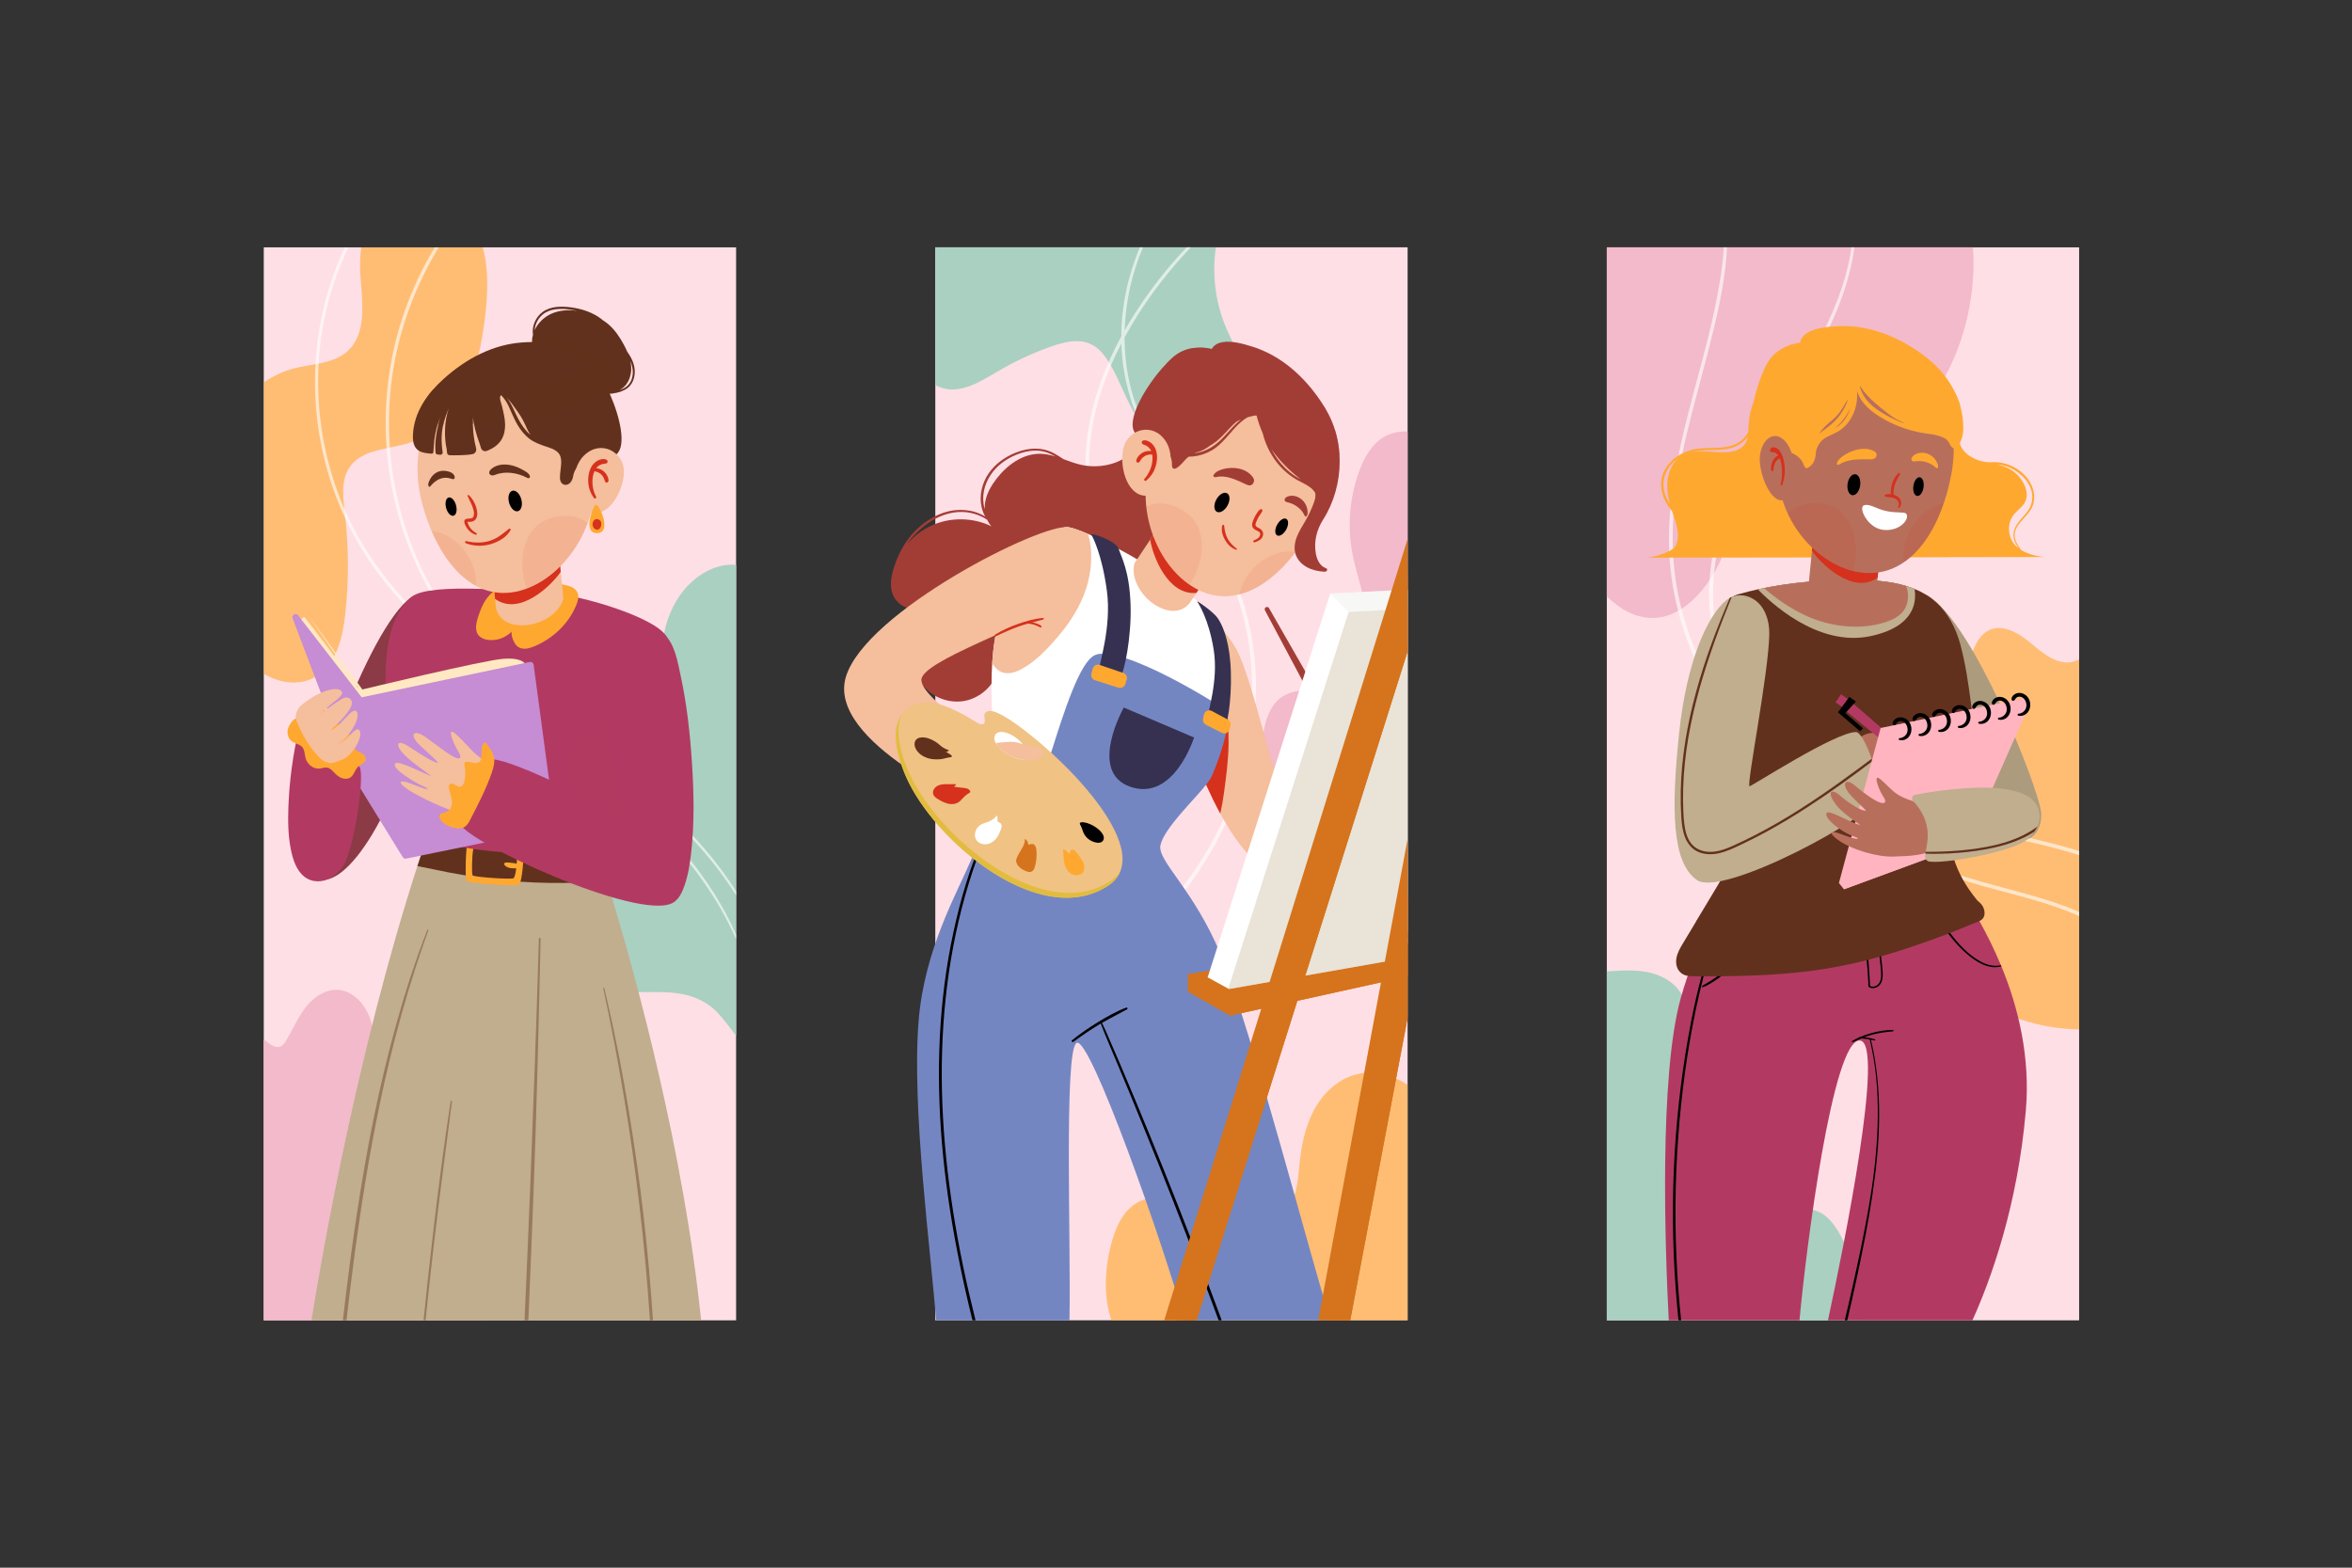 <?xml version="1.0" encoding="utf-8"?>
<!-- Generator: Adobe Illustrator 27.5.0, SVG Export Plug-In . SVG Version: 6.00 Build 0)  -->
<svg version="1.1" xmlns="http://www.w3.org/2000/svg" xmlns:xlink="http://www.w3.org/1999/xlink" x="0px" y="0px"
	 viewBox="0 0 750 500" style="enable-background:new 0 0 750 500;" xml:space="preserve">
<rect x="0" y="0" width="750" height="500" fill="#333333" stroke="none"/>
<g id="BACKGROUND">
</g>
<g id="OBJECTS">
	<g>
		<g>
			<rect x="84.109" y="78.89" style="fill:#FFDFE6;" width="150.62" height="342.22"/>
			<g>
				<path style="opacity:0.62;fill:#FFA830;" d="M154.599,101.75c-1.01,8.09-2.64,16.23-6.4,23.47
					c-3.76,7.23-9.89,13.52-17.65,16.01c-6.62,2.13-14.87,1.92-18.92,7.57c-3.03,4.23-2.26,9.96-1.65,15.13
					c1.26,10.69,1.29,21.53,0.09,32.22c-0.85,7.52-2.92,15.9-9.46,19.72c-5.06,2.96-11.35,2.07-16.5-0.95v-92.96
					c2.94-2.03,6.19-3.57,9.71-4.48c5.76-1.49,12.33-1.41,16.82-5.32c6.48-5.65,4.87-15.82,4.27-24.4c-0.2-2.88-0.13-5.91,0.29-8.87
					h38.75C155.919,86.17,155.549,94.16,154.599,101.75z"/>
				<path style="fill:#AAD0C2;" d="M234.729,180.17v150.14c-2.86-3.65-5.55-7.47-8.3-9.47c-10.64-7.71-22.51-2.1-34.01-5.95
					c-8.53-2.86-14.07-11.57-15.56-20.44c-1.49-8.87,0.38-17.94,2.61-26.66c1.44-5.61,3.55-11.82,8.78-14.31
					c4.42-2.1,9.71-0.83,14.46-2.01c8.54-2.14,13.26-11.98,12.64-20.76c-0.47-6.64-3.25-12.93-3.95-19.55
					c-0.78-7.34,1.12-14.94,5.27-21.06C220.719,184.14,227.689,179.48,234.729,180.17z"/>
				<path style="fill:#F2BACA;" d="M160.549,393c-0.59,9.46-4.14,18.82-5.81,28.11h-70.63v-89.63c0.69,0.6,1.4,1.15,2.15,1.63
					c0.93,0.6,2.08,1.11,3.11,0.71c0.78-0.29,1.29-1.02,1.72-1.72c2.22-3.58,3.82-7.54,6.41-10.86c2.59-3.31,6.57-5.98,10.74-5.5
					c3.15,0.36,5.88,2.48,7.69,5.07c3.42,4.92,3.86,11.36,3.05,17.29c-0.81,5.94-2.74,11.67-3.66,17.59
					c-0.88,5.67-0.8,11.5,0.22,17.15c0.43,2.41,1.08,4.87,2.66,6.75c4.2,4.99,12.2,3.3,18.2,0.71c5.99-2.58,13.1-5.6,18.64-2.14
					C159.739,381.1,160.889,387.46,160.549,393z"/>
			</g>
			<g style="opacity:0.62;">
				<path style="fill:#FFFFFF;" d="M207.879,255.2c-10.8-9.29-22.49-17.4-34.13-25.57c15.58,14.01,32.15,27.13,45.43,43.46
					c6.16,7.58,11.6,15.98,15.55,24.97v1.53c-5.6-12.92-14.3-24.59-23.91-34.74c-13.45-14.22-28.94-26.26-43.25-39.57
					c-7.49-5.32-14.9-10.75-21.96-16.63c-9.36-7.81-18.13-16.4-25.36-26.25c-7.22-9.84-12.64-20.89-15.94-32.65
					c-6.41-22.81-4.86-47.57,4.9-69.21c0.25-0.55,0.5-1.1,0.77-1.65h1.13c-1.71,3.55-3.21,7.21-4.48,10.95
					c-7.82,23.02-6.68,48.75,2.62,71.16c9.66,23.27,28.26,40.78,48.03,55.66c1.82,1.36,3.66,2.71,5.5,4.05
					c-0.25-0.25-0.51-0.5-0.77-0.75c-7.64-7.52-14.82-15.57-20.77-24.51c-5.9-8.85-10.46-18.57-13.54-28.76
					c-6.02-19.91-6.33-41.41-0.58-61.41c2.66-9.24,6.54-18.16,11.52-26.39h1.26c-6.55,10.78-11.27,22.67-13.79,35.04
					c-4.23,20.82-1.94,42.81,6.12,62.44c7.82,19.06,21.35,34.51,36.22,48.42c17.26,12.27,35.01,23.97,49.94,39.1
					c6.08,6.16,11.68,12.99,16.34,20.38v1.29C227.549,274.1,218.049,263.95,207.879,255.2z"/>
			</g>
		</g>
		<g>
			<path style="fill:#8C3A46;" d="M140.509,198.614c-0.092-8.699-7.22-9.666-9.183-8.286
				c-14.659,10.312-34.104,70.237-35.086,79.539s7.424,19.609,21.225-1.801C131.267,246.656,140.602,207.313,140.509,198.614z"/>
			<g>
				<path style="fill:#C0AE8E;" d="M223.569,421.11H99.329c3.17-19.78,14.48-85.35,33.77-144.88c0.36-1.12,0.73-2.24,1.1-3.35
					c0.65-2,1.32-3.98,2-5.96l0.27,0.02l13.03,0.96l4.05,0.3l2.59,0.19l10.16,0.75l9.74,0.72l14.28,1.06c0,0,0,0.01,0.01,0.04
					c0.03,0.09,0.11,0.31,0.23,0.67c0.15,0.47,0.38,1.18,0.68,2.09c0.08,0.27,0.17,0.54,0.27,0.84c0.09,0.3,0.19,0.61,0.3,0.94
					c0.32,0.99,0.68,2.13,1.08,3.42c0.2,0.64,0.4,1.3,0.62,2.01c0.49,1.57,1.02,3.31,1.59,5.21
					C202.909,312.07,218.059,367.23,223.569,421.11z"/>
				<g style="opacity:0.42;">
					<path style="fill:#62311D;" d="M136.599,296.73c-0.43,1.19-0.85,2.4-1.28,3.6c-3.46,9.83-6.46,19.82-9.1,29.9
						c-2.65,10.09-4.88,20.28-6.85,30.52c-1.98,10.27-3.65,20.6-5.13,30.95c-1.4,9.79-2.62,19.59-3.75,29.41h-1.15
						c0.09-0.83,0.18-1.65,0.28-2.48c1.22-10.36,2.55-20.7,4.11-31.01c1.56-10.34,3.32-20.64,5.41-30.88
						c2.09-10.22,4.5-20.36,7.3-30.41c2.8-10.04,6.03-19.98,9.8-29.7C136.319,296.4,136.679,296.5,136.599,296.73z"/>
					<path style="fill:#62311D;" d="M144.129,351.3c-1.06,8.18-2.14,16.37-3.18,24.55c-1.86,14.5-3.56,29.03-5.07,43.57
						c-0.06,0.56-0.12,1.13-0.17,1.69h-0.65c0.88-8.78,1.84-17.55,2.87-26.32c1.69-14.54,3.54-29.08,5.78-43.55
						C143.749,351.01,144.159,351.06,144.129,351.3z"/>
					<path style="fill:#62311D;" d="M208.219,421.11h-0.97c-0.03-0.45-0.06-0.91-0.09-1.36c-0.78-11.64-1.85-23.27-3.21-34.87
						c-1.37-11.73-3.04-23.43-4.99-35.07c-1.94-11.57-4.09-23.13-6.6-34.59c-0.05-0.22,0.28-0.31,0.33-0.09
						c0.32,1.41,0.63,2.83,0.97,4.24c2.69,11.47,4.88,23.08,6.81,34.69c1.91,11.5,3.53,23.05,4.85,34.63
						C206.539,399.47,207.509,410.28,208.219,421.11z"/>
					<path style="fill:#62311D;" d="M172.389,299.4c-0.3,14.36-0.66,28.72-1.04,43.07c-0.68,25.58-1.68,51.15-2.79,76.71
						c-0.03,0.64-0.06,1.29-0.09,1.93h-1.21c0.68-14.99,1.32-29.98,1.91-44.97c1-25.58,1.93-51.15,2.67-76.74
						C171.849,299.05,172.399,299.05,172.389,299.4z"/>
				</g>
				<g>
					<path style="fill:#62311D;" d="M142.814,278.2c12.208,2.371,24.503,3.53,36.945,3.414c4.599-0.043,9.185-0.287,13.758-0.682
						c-1.977-6.4-3.194-10.015-3.194-10.015l-54.123-4.001c-1.056,3.084-2.088,6.193-3.101,9.318
						C136.362,276.849,139.608,277.578,142.814,278.2z"/>
					<path style="fill:#FFA830;" d="M166.379,269.21c-0.02-0.02-0.05-0.04-0.08-0.07c-0.73-0.49-4.15-0.96-7.73-1.24
						c-2.1-0.17-4.25-0.27-5.94-0.27c-1.56,0-2.73,0.08-3.13,0.27c-0.05,0.02-0.08,0.05-0.11,0.07c-0.21,0.2-0.38,0.91-0.52,1.91
						c-0.02,0.18-0.04,0.37-0.07,0.58c-0.28,2.58-0.36,6.52-0.27,8.76c0.04,0.89,0.1,1.52,0.2,1.68c0.45,0.76,15.6,1.93,16.73,1.29
						c0.17-0.1,0.34-0.45,0.5-0.98c0.39-1.31,0.71-3.72,0.85-6.05c0.06-1.01,0.09-2,0.07-2.88
						C166.859,270.73,166.709,269.53,166.379,269.21z M164.779,275.44l-0.18-0.03c-0.24-0.04-0.47-0.07-0.71-0.11
						c-0.47-0.06-0.94-0.12-1.41-0.17c-0.46-0.04-0.93-0.1-1.39,0.02c-0.25,0.07-0.45,0.43-0.27,0.66c0.53,0.71,1.29,1,2.15,1.09
						c0.43,0.05,0.87,0.05,1.31,0.04c0.11,0,0.23,0,0.34-0.01c-0.2,1.63-0.53,3-0.87,3.18c-0.88,0.45-12.7-0.38-13.05-0.92
						c-0.3-0.46-0.24-6.24,0.22-8.41c0.09-0.4,0.19-0.68,0.3-0.78c0.31-0.27,2.57-0.29,5.15-0.17c3.51,0.17,7.58,0.61,8.09,1.06
						c0.18,0.16,0.3,0.62,0.35,1.27c0.06,0.57,0.07,1.29,0.03,2.06C164.829,274.62,164.809,275.03,164.779,275.44z"/>
				</g>
			</g>
			<g>
				<path style="fill:#B23A62;" d="M138.832,267.985c-4.088-1.882-10.234-3.828-9.996-9.077c0.238-5.249-14.898-54.305,2.491-68.58
					c5.758-4.727,35.586-1.704,45.122-0.999c9.537,0.704,32.256,7.589,35.927,13.47c2.277,3.648-15.347,53.985-15.482,60.935
					c-0.135,6.95-3.872,7.014-8.025,8.436C184.717,273.591,148.138,272.268,138.832,267.985z"/>
				<path style="fill:#FFA830;" d="M159.617,187.299c-1.188,0.557-2.284,1.282-3.225,2.209c-1.757,1.732-2.838,4.035-3.641,6.368
					c-0.612,1.778-1.426,4.252-0.583,6.07c0.47,1.013,1.497,1.684,2.576,1.97c1.508,0.399,3.273,0.291,4.75-0.197
					c0.719-0.238,1.408-0.57,2.039-0.991c0.327-0.218,1.563-0.978,1.595-1.401c-0.094,1.251,0.195,2.203,0.749,3.328
					c0.331,0.672,0.784,1.305,1.411,1.714c1.448,0.945,3.377,0.479,4.975-0.181c6.005-2.479,11.096-7.239,13.537-13.306
					c0.48-1.192,0.856-2.542,0.392-3.739c-0.492-1.267-1.813-2.028-3.129-2.366c-4.715-1.211-9.955-1.319-14.786-1.034
					C163.997,185.878,161.669,186.337,159.617,187.299z"/>
				<path style="opacity:0.64;fill:#B23A62;" d="M202.15,212.867c-2.43,0.808-5.499,1.34-6.875,3.759
					c-0.928,1.63-1.128,3.69-1.439,5.507c-0.369,2.162-0.714,4.337-1.425,6.419c-1.235,3.622-3.477,6.511-6.195,9.15
					c-2.651,2.575-5.596,4.723-5.776,8.716c-0.152,3.366,0.724,6.681,0.387,10.057c-0.367,3.674-1.515,7.169-3.165,10.46
					c-0.989,1.972-2.15,3.846-3.369,5.682c7.236,0.221,13.062,0.069,14.575-0.448c4.152-1.421,7.89-1.485,8.025-8.436
					c0.108-5.593,11.54-39.276,14.815-54.122C208.851,211.287,204.882,211.959,202.15,212.867z"/>
				<g>
					<path style="fill:#F5BE9C;" d="M158.121,193.625c0,0,0.504,5.498,7.768,5.806c6.412,0.272,12.733-3.866,13.736-8.663
						l-1.467-14.884l-21.576,2.126L158.121,193.625z"/>
					<path style="fill:#D5311D;" d="M157.863,191.002l-1.28-12.992l21.576-2.126l0.64,6.497
						C175.773,186.803,165.663,196.646,157.863,191.002z"/>
				</g>
			</g>
			<g>
				<g>
					<path style="fill:#62311D;" d="M202.169,116.54c-0.4-1.59-1.19-3.04-2.16-4.37c-0.33-0.78-0.71-1.54-1.11-2.28
						c-1.28-2.37-2.81-4.66-4.85-6.42c-0.55-0.48-1.15-0.9-1.77-1.3c-0.2-0.17-0.4-0.34-0.61-0.5c-2.76-2.08-6.12-3.17-9.52-3.63
						c-3.08-0.42-6.59-0.44-9.2,1.52c-2.16,1.62-3.41,4.51-3,7.2c-0.05,0.21-0.1,0.42-0.13,0.64h-0.01
						c-0.01,0.05-0.02,0.11-0.02,0.16c-0.03,0.12-0.05,0.24-0.06,0.37c-0.01,0.1-0.02,0.21-0.03,0.31
						c-0.02,0.28-0.03,0.56-0.01,0.84c0,0.09,0.01,0.18,0.01,0.28c0.21,2.91,2.42,5.59,4.3,7.68c1.5,1.67,3.24,3.15,5.14,4.39
						c2,1.32,4.18,2.37,6.43,3.13c1.14,0.38,2.36,0.71,3.61,0.91c1.56,0.26,3.17,0.35,4.72,0.14c0.18-0.01,0.36-0.02,0.53-0.04
						c0.32-0.01,0.64-0.05,0.96-0.09c0.33-0.05,0.66-0.1,1-0.18c0.54-0.1,1.07-0.24,1.59-0.42c0.75-0.26,1.46-0.6,2.09-1.08
						C202.259,122.14,202.809,119.09,202.169,116.54z M172.939,100.41c2.32-2.02,5.67-2.07,8.57-1.72c0.87,0.11,1.75,0.26,2.62,0.46
						c-2.8-0.42-5.68-0.24-8.26,0.89c-2.35,1.03-4.36,2.97-5.41,5.28C170.659,103.46,171.479,101.68,172.939,100.41z M200.399,122.7
						c-0.68,0.78-1.59,1.28-2.55,1.62c-0.09,0.04-0.19,0.07-0.28,0.1c0.28-0.16,0.55-0.33,0.82-0.52c2.07-1.5,3.01-4.22,2.88-6.78
						c-0.03-0.66-0.13-1.32-0.27-1.97C202.059,117.56,202.229,120.61,200.399,122.7z"/>
					<path style="opacity:0.33;fill:#62311D;" d="M197.854,124.313c-0.095,0.034-0.188,0.075-0.284,0.107
						c0.09-0.051,0.175-0.114,0.264-0.167c-0.12-0.416-0.257-0.829-0.42-1.238c-2.255-5.676-7.742-10.012-13.007-12.76
						c-2.375-1.239-4.866-2.293-7.46-2.975c-2.262-0.595-4.973-0.944-7.137,0.123c-0.117,0.641-0.159,1.297-0.111,1.959
						c0.215,2.914,2.424,5.592,4.298,7.679c3.083,3.433,7.197,6.053,11.568,7.52c2.564,0.861,5.557,1.425,8.339,1.051
						c0.495-0.024,0.99-0.064,1.483-0.133c0.863-0.121,1.75-0.309,2.596-0.602C197.938,124.689,197.906,124.499,197.854,124.313z"/>
				</g>
				<path style="fill:#F5BE9C;" d="M134.66,160.781c5.068,18.603,16.413,31.648,31.269,27.601
					c14.856-4.047,27.597-23.654,22.53-42.257c-5.068-18.603-21.219-30.402-36.075-26.355
					C137.528,123.817,129.593,142.178,134.66,160.781z"/>
				<g style="opacity:0.08;">
					<path style="fill:#D5311D;" d="M167.823,187.214c-2.213-6.265-1.826-14.957,3.53-19.641c3.915-3.423,11.902-4.416,16.002-0.657
						c-3.561,9.697-10.985,17.65-19.344,20.781C167.949,187.536,167.88,187.376,167.823,187.214z"/>
					<path style="fill:#D5311D;" d="M145.917,173.265c3.687,3.304,6.15,8.529,5.861,13.573c-5.871-3.151-10.676-9.393-14.11-17.402
						C140.646,169.548,143.606,171.195,145.917,173.265z"/>
				</g>
				<g>
					<g>
						<path d="M166.234,159.256c0.484,1.801,0.002,3.497-1.077,3.787c-1.079,0.29-2.347-0.935-2.831-2.737
							c-0.484-1.801-0.002-3.497,1.077-3.787C164.482,156.229,165.749,157.454,166.234,159.256z"/>
						<path style="fill:#D5311D;" d="M149.218,166.976c-0.043-0.13-0.118-0.288-0.125-0.427c-0.01-0.2-0.093-0.153,0.167-0.12
							c0.356,0.046,0.795,0.007,1.146-0.057c0.59-0.107,1.094-0.425,1.403-0.945c0.641-1.078,0.372-2.528,0.026-3.654
							c-0.438-1.423-1.215-2.848-2.342-3.838c-0.157-0.138-0.488-0.008-0.392,0.228c0.588,1.443,1.444,2.754,1.833,4.282
							c0.173,0.678,0.328,1.473,0.096,2.156c-0.294,0.867-1.109,0.76-1.87,0.816c-0.554,0.041-1.112,0.265-1.112,0.914
							c0,0.605,0.368,1.31,0.67,1.817c0.695,1.164,1.715,2.004,3.005,2.413c0.294,0.093,0.484-0.352,0.211-0.5
							C150.707,169.401,149.658,168.313,149.218,166.976z"/>
						<path style="fill:#D5311D;" d="M162.275,168.674c-1.854,1.468-3.564,2.974-5.856,3.735c-2.522,0.837-5.158,0.796-7.721,0.183
							c-0.426-0.102-0.563,0.483-0.177,0.64c2.605,1.062,5.626,1.08,8.289,0.218c2.304-0.746,4.802-2.171,5.986-4.373
							C162.985,168.726,162.562,168.447,162.275,168.674z"/>
						<path d="M145.422,161.153c0.432,1.605,0.073,3.097-0.801,3.332c-0.874,0.235-1.932-0.876-2.364-2.481
							c-0.432-1.605-0.073-3.097,0.801-3.332C143.932,158.437,144.99,159.548,145.422,161.153z"/>
					</g>
					<path style="fill:#62311D;" d="M156.012,150.578c0.077-0.407,0.416-0.808,0.749-1.081c1.776-1.455,4.264-1.605,6.501-1.048
						c1.131,0.282,2.21,0.725,3.202,1.277c0.874,0.486,2.371,1.206,2.524,2.227c0.036,0.239-0.111,0.518-0.378,0.566
						c-0.202,0.036-0.398-0.064-0.575-0.156c-2.949-1.543-6.838-2.23-10.068-0.948c-0.558,0.221-1.233,0.391-1.706-0.073
						C156.022,151.106,155.963,150.84,156.012,150.578z"/>
					<path style="fill:#62311D;" d="M143.582,150.574c-0.378-0.156-0.765-0.244-1.084-0.31c-0.916-0.19-1.821-0.144-2.638,0.146
						c-1.249,0.443-2.287,1.454-2.917,2.84c-0.163,0.358-0.424,0.901-0.389,1.38c0.03,0.415,0.34,0.861,0.604,0.536
						c0.932-1.144,2.068-2.095,3.385-2.539c1.019-0.344,2.141-0.356,3.281,0.042c0.382,0.133,0.838,0.292,1.065-0.028
						c0.185-0.261,0.108-0.751-0.102-1.098C144.495,151.06,144.046,150.766,143.582,150.574z"/>
				</g>
				<g>
					<path style="fill:#62311D;" d="M194.429,125.57c-0.09-0.21-0.18-0.41-0.27-0.61c-0.58-1.27-1.2-2.49-1.84-3.62
						c-0.1-0.19-0.2-0.37-0.31-0.55c-0.48-0.82-0.96-1.58-1.44-2.27c-0.51-0.73-1.07-1.36-1.66-1.9c-1.07-1-2.22-1.72-3.36-2.23
						c-0.74-0.34-1.47-0.6-2.16-0.79c-2.32-0.64-4.12-0.55-4.12-0.55c-0.79-2.72-3.92-3.64-7.14-3.9c-0.82-0.06-1.64-0.08-2.44-0.07
						c-1.1,0.01-2.14,0.08-3.03,0.13c-9.55,0.62-18.22,5.33-25.21,11.65c-1.2,1.07-2.34,2.21-3.39,3.42
						c-0.01,0.01-0.01,0.01-0.02,0.02c-0.06,0.07-0.13,0.15-0.19,0.22c-2.23,2.6-4.11,5.61-5.18,8.87
						c-0.04,0.13-0.08,0.25-0.13,0.38c-0.47,1.51-0.77,3.09-0.85,4.69c-0.08,1.5-0.03,3.06,0.85,4.33c0.28,0.42,0.63,0.73,1.01,0.96
						c0.7,0.44,1.53,0.63,2.39,0.77c0.79,0.13,1.83,0.27,2.05,0.09c0.23-0.19,0.22-0.46,0.25-1.02c0.15-2.5,0.34-4.59,0.98-7.03
						c0.11-0.4,0.22-0.8,0.34-1.19c0.02-0.07,0.04-0.14,0.07-0.21c0.21-0.68,0.44-1.36,0.69-2.02c0,0.03,0.01,0.05,0,0.08
						c-0.17,0.65-0.35,1.31-0.51,1.98c-0.01,0.06-0.03,0.12-0.04,0.18c-0.7,2.94-1.17,5.98-0.87,8.97c0.03,0.33,0.3,0.59,0.64,0.62
						c0.29,0.03,0.58,0.05,0.87,0.07c0.45,0.04,0.81-0.36,0.74-0.8c-0.06-0.4-0.11-0.8-0.15-1.18c-0.17-1.6-0.24-3.2-0.1-4.8
						c0.07-0.75,0.17-1.47,0.31-2.19v-0.01c0.01-0.03,0.01-0.06,0.02-0.09c0.41-2.04,1.1-3.99,1.94-5.92
						c-0.5,1.54-0.86,3.12-1.06,4.72c-0.08,0.63-0.14,1.25-0.17,1.88c0,0.07-0.01,0.15-0.01,0.22c-0.06,1.01-0.04,2.01,0.03,3.01
						c0.08,1.02,0.2,2.12,0.46,3.17c0.03,0.47,0.08,0.93,0.14,1.39c0.05,0.43,0.42,0.75,0.85,0.76c1.55,0.03,5.16,0.05,7.27-0.35
						c0.87-0.17,1.36-1.04,1.14-1.9c-0.63-2.44-0.97-4.89-1.02-7.35c0-0.12-0.01-0.24-0.01-0.36c-0.02-0.74,0-1.49,0.04-2.23
						c0.04,0.45,0.09,0.9,0.16,1.35c0.04,0.28,0.09,0.55,0.15,0.83c0.02,0.1,0.04,0.21,0.06,0.31c0.24,1.25,0.57,2.47,0.96,3.68
						c0.27,0.84,0.54,1.7,0.86,2.54c0.12,0.4,0.24,0.8,0.37,1.2c0.24,0.74,1.03,1.17,1.77,0.91c0.24-0.09,0.47-0.18,0.71-0.28
						c1.59-0.69,3.06-1.77,3.99-3.25c0.9-1.43,1.23-3.17,1.21-4.87c-0.03-2.08-0.57-4.09-1.05-6.1c-0.16-0.7-1.07-2.74-0.2-3.29
						c0.93,0.99,1.72,2.11,2.3,3.34c0.94,1.99,1.71,4.05,2.82,5.97c1.01,1.74,2.28,3.35,3.88,4.58c1.37,1.07,3.02,1.69,4.64,2.27
						c1.54,0.54,3.38,0.96,4.54,2.19c0.79,0.84,1.01,2.08,0.96,3.24c-0.05,1.59-0.41,3.16-0.4,4.76c0.01,3.01,3.59,3.19,4.21-0.53
						c0.15-0.91,0.46-1.68,0.93-2.33c0.94-1.36,2.56-2.23,4.9-2.85c1.67-0.43,3.7-0.75,6.11-1.02c0.76-0.08,1.38-0.35,1.87-0.77
						C199.789,142.18,197.779,133.09,194.429,125.57z M168.969,138.55c-1.56-1.37-2.72-3.12-3.7-4.93
						c-0.99-1.85-1.72-3.84-2.83-5.61c-0.29-0.47-0.62-0.9-0.97-1.3c1.21,1.12,2.54,3.13,2.94,3.68c1.16,1.57,2.14,3.05,2.95,4.84
						c0.53,1.16,1.05,2.36,1.76,3.43C169.069,138.62,169.019,138.59,168.969,138.55z"/>
					<path style="opacity:0.47;fill:#62311D;" d="M194.159,124.96c-0.62,0.12-1.25,0.17-1.87,0.17c-1.15-0.01-2.41-0.16-3.38,0.5
						c-1.5,1.02-1.59,3.55-3.25,4.31c-1.52,0.7-3.18-0.63-4.86-0.79c-1.03-0.11-2.1,0.27-2.85,1.01c-0.69,0.68-1.08,1.59-1.61,2.4
						c-0.52,0.81-1.29,1.56-2.23,1.63c-1,0.07-1.87-0.66-2.56-1.39c-1.47-1.57-2.65-3.43-3.45-5.45c-0.28-0.71-0.52-1.52-0.26-2.25
						c0.42-1.17,1.83-1.52,3.03-1.74c5.37-0.94,10.75-2.3,15.51-5.02c0.88-0.5,1.74-1.05,2.53-1.72c0.59,0.54,1.15,1.17,1.66,1.9
						c0.48,0.69,0.96,1.45,1.44,2.27c0.11,0.18,0.21,0.36,0.31,0.55C192.959,122.47,193.579,123.69,194.159,124.96z"/>
					<path style="opacity:0.47;fill:#62311D;" d="M157.479,129.69c0.03,1.04-0.06,2.08-0.27,3.09c-0.18,0.94-0.54,1.94-1.37,2.4
						c-1.02,0.58-2.28,0.09-3.45-0.02c-0.42-0.04-0.83-0.03-1.25,0.03c-0.06-0.28-0.11-0.55-0.15-0.83
						c-0.07-0.45-0.12-0.9-0.16-1.35c-0.04,0.74-0.06,1.49-0.04,2.23h-0.01c-0.13,0.03-0.27,0.06-0.4,0.1
						c-0.48,0.14-0.95,0.34-1.38,0.61c-0.82,0.52-1.49,1.25-2.28,1.83c-0.79,0.57-1.79,0.99-2.73,0.74
						c-0.87-0.23-1.46-0.94-2.06-1.65c0-0.07,0.01-0.15,0.01-0.22c0.03-0.63,0.09-1.25,0.17-1.88c0.2-1.6,0.56-3.18,1.06-4.72
						c-0.84,1.93-1.53,3.88-1.94,5.92c-0.01,0.03-0.01,0.06-0.02,0.09c-0.13-0.13-0.26-0.25-0.4-0.35
						c-0.22-0.18-0.47-0.33-0.74-0.43c-0.08-0.03-0.17-0.06-0.26-0.08c0.16-0.67,0.34-1.33,0.51-1.98c0.01-0.03,0-0.05,0-0.08
						c-0.25,0.66-0.48,1.34-0.69,2.02c-0.09-0.02-0.19-0.03-0.28-0.04c-0.07,0-0.14-0.01-0.21-0.01c-1.4-0.02-2.89,0.81-4.31,0.52
						c-1-0.2-1.8-0.95-2.29-1.86c0.05-0.13,0.09-0.25,0.13-0.38c1.07-3.26,2.95-6.27,5.18-8.87c0.06-0.07,0.13-0.15,0.19-0.22
						c0.01-0.01,0.01-0.01,0.02-0.02c0.38,0.19,0.79,0.36,1.21,0.51c2.03,0.72,4.19,1.16,6.31,1.45c2.38,0.34,4.8,0.45,7.2,0.32
						c1.53-0.08,3.36-0.12,4.21,1.15C157.379,128.28,157.459,129,157.479,129.69z"/>
				</g>
				<g>
					<path style="fill:#F5BE9C;" d="M188.471,163.572c5.996,1.351,10.726-7.716,10.471-13.561
						c-0.255-5.845-7.284-9.907-12.639-4.792C180.949,150.334,182.475,162.221,188.471,163.572z"/>
					<g>
						<path style="fill:#FFA830;" d="M189.961,160.957c-0.581,0.021-4.456,9.075,0.416,9.075
							C195.249,170.032,191.251,160.91,189.961,160.957z"/>
						<path style="fill:#D5311D;" d="M188.964,167.458c0.028,0.233,0.097,0.461,0.211,0.666c0.184,0.332,0.476,0.613,0.833,0.742
							c0.873,0.314,1.483-0.359,1.664-1.145c0.199-0.864,0.006-1.831-0.943-2.101C189.528,165.278,188.839,166.419,188.964,167.458z
							"/>
					</g>
					<path style="fill:#D5311D;" d="M189.365,158.803c-0.751-1.145-1.358-2.271-1.616-3.637c-0.257-1.356-0.264-2.747,0.02-4.1
						c0.297-1.414,0.979-2.809,2.136-3.711c0.512-0.399,1.089-0.703,1.727-0.845c0.583-0.13,1.53-0.2,1.957,0.292
						c0.251,0.29,0.214,0.711-0.124,0.92c-0.403,0.249-0.965,0.175-1.423,0.296c-0.465,0.122-0.928,0.359-1.302,0.66
						c-0.232,0.187-0.433,0.4-0.611,0.63c0.909,0.101,1.767,0.46,2.469,1.09c0.423,0.379,0.786,0.856,1.039,1.364
						c0.14,0.281,0.247,0.581,0.32,0.886c0.033,0.138,0.059,0.278,0.077,0.418c0.029,0.228-0.028,0.392-0.118,0.599
						c-0.128,0.292-0.622,0.355-0.821,0.108c-0.097-0.12-0.194-0.229-0.244-0.378c-0.042-0.122-0.064-0.251-0.102-0.375
						c-0.06-0.198-0.139-0.382-0.228-0.568c-0.202-0.425-0.459-0.8-0.8-1.124c-0.582-0.554-1.368-0.923-2.173-1.029
						c-0.231,0.522-0.388,1.081-0.489,1.634c-0.38,2.083-0.02,4.6,1.013,6.465C190.325,158.858,189.651,159.238,189.365,158.803z"/>
				</g>
			</g>
			<g>
				<path style="fill:#FFE8C2;" d="M115.554,224.413l-20.575-25.894c0,0,1.691-1.67,1.979-1.766
					c0.288-0.096,17.637,23.147,17.637,23.147l-16.583-24.057l17.541,24.057c0,0,38.246-9.242,44.86-9.772
					c6.614-0.53,7.277,1.962,7.277,1.962L115.554,224.413z"/>
				<path style="fill:#C68CD4;" d="M177.019,263.18c0.07,0.52-0.28,1.01-0.79,1.11l-42.73,8.73l-2.18,0.45l-1.81,0.37
					c-0.07,0.02-0.13,0.02-0.2,0.02c-0.34,0-0.67-0.17-0.85-0.47l-16.17-26.25c-0.04-0.05-0.06-0.11-0.09-0.17l-18.88-49.77
					c-0.18-0.47,0.01-0.99,0.45-1.23c0.43-0.24,0.97-0.13,1.28,0.26l20.28,26.17l53.63-11.27c0.27-0.06,0.56,0,0.78,0.16
					c0.23,0.16,0.38,0.41,0.42,0.69L177.019,263.18z"/>
				<path style="opacity:0.43;fill:#C68CD4;" d="M122.099,251.408c-2.03-8.098-5.693-18.805-7.4-26.995
					c-0.311-0.968-20.256-27.009-21.206-28.219c-0.23,0.271-0.306,0.653-0.174,1.002l18.883,49.777
					c0.023,0.06,0.05,0.116,0.083,0.17l15.658,25.41C126.002,265.503,123.878,258.503,122.099,251.408z"/>
				<path style="opacity:0.43;fill:#C68CD4;" d="M133.499,273.02l-2.18,0.45c-1.66-5.54-13.91-46.73-13.2-47.78
					C118.809,224.66,131.339,265.9,133.499,273.02z"/>
			</g>
			<g>
				<path style="fill:#B23A62;" d="M106.19,234.469c-1.83-1.808-3.768-3.554-5.947-4.936c-0.727-0.461-1.639-0.97-2.519-1.16
					c-0.081,0.006-0.168,0-0.247,0.009c-1.651,0.185-1.787,2.628-2.108,3.964c-1.968,8.196-3.105,16.722-3.409,25.141
					c-0.163,4.498-0.093,9.09,0.806,13.517c0.635,3.127,1.739,6.685,4.399,8.696c0.287,0.217,0.582,0.415,0.903,0.575
					c0.634,0.349,1.33,0.585,2.094,0.707c1.442,0.236,2.798,0.066,4.058-0.434c1.972-0.774,3.564-2.277,4.858-3.917
					c3.726-4.725,7.283-28.827,5.634-31.919C113.063,241.62,110.782,239.007,106.19,234.469z"/>
				<path style="fill:#FFA830;" d="M91.871,232.302c-0.436,1.419-0.097,3.133,1.071,4.049c1.048,0.822,2.593,0.929,3.453,1.946
					c0.795,0.939,0.723,2.307,1.043,3.495c0.521,1.929,2.404,3.517,4.395,3.339c0.88-0.079,1.754-0.473,2.617-0.285
					c0.869,0.189,1.497,0.916,2.111,1.558c0.691,0.722,1.467,1.398,2.401,1.751c0.934,0.353,2.057,0.335,2.864-0.255
					c1.092-0.799,1.327-2.371,2.312-3.299c0.875-0.824,2.377-1.238,2.505-2.434c0.084-0.78-0.528-1.469-1.199-1.876
					c-0.67-0.407-1.443-0.651-2.044-1.154c-1.706-1.428-1.345-4.213-2.611-6.042c-1.33-1.921-4.115-2.34-5.545-4.187
					c-0.649-0.839-0.958-1.901-1.609-2.738c-0.826-1.062-2.223-1.676-3.556-1.486c-1.332,0.19-2.528,1.215-2.845,2.523
					c-0.087,0.36-0.117,0.747-0.315,1.059c-0.563,0.885-1.86,0.436-2.679,0.883C93.173,229.732,92.218,231.174,91.871,232.302z"/>
				<path id="XMLID_2_" style="fill:#F5BE9C;" d="M109.846,222.524c-0.981,0.289-5.817,3.564-7.939,5.501
					c1.317-1.236,2.258-2.247,3.582-3.349c1.473-1.226,4.257-2.994,3.507-4.138c-0.75-1.144-3.173-0.977-6.026,0.16
					c-3.377,1.345-5.638,3.273-6.702,4.082c-1.133,0.861-2.596,3.007-1.653,5.307c1.695,4.135,3.957,8.093,6.889,11.144
					c3.252,3.386,5.024,1.987,7.618,1.065c3.256-1.158,6.786-7.401,5.549-9.28c-1.237-1.879-3.535,3.243-7.353,4.497
					c2.823-0.934,7.519-7.535,6.628-10.166c-0.469-1.386-1.82-0.338-2.474,0.283c-1.952,1.856-3.563,4.306-6.135,5.264
					c1.717-1.376,6.123-5.639,6.739-7.897C112.656,222.879,110.969,222.194,109.846,222.524z"/>
			</g>
			<g>
				<path style="fill:#F5BE9C;" d="M146.986,259.486c-5.311-1.483-12.688-5.043-16.296-7.286c-3.825-2.374-3.762-3.652-0.676-2.641
					c2.934,0.961,6.058,2.523,6.303,1.975c0.128-0.278-2.341-0.977-5.307-2.896c-3.439-2.225-5.915-4.203-4.906-5.183
					c1.009-0.98,8.486,2.981,11.089,3.935c2.367,1.335-5.958-4.051-8.477-6.92c-2.959-2.975-2.167-5.038,2.021-2.122
					c4.27,2.825,7.572,4.805,8.921,4.961c-0.664-1.093-1.867-1.907-6.127-5.941c-3.055-3.141-1.649-4.812,1.862-2.478
					c4.21,2.845,9.943,7.884,11.299,6.85c0.565-1.107-1.142-2.094-2.629-6.495c-1.459-4.451,2.547-0.017,5.624,3.284
					c3.137,3.517,7.765,5.905,10.466,8.047c3.627,2.921,5.88,3.544,4.377,7.776c-0.877,2.469-1.629,6.635-5.065,7.607
					C156.708,262.738,151.782,260.756,146.986,259.486z"/>
				<path style="fill:#B23A62;" d="M220.387,272.052c-0.393,3.509-0.944,7.054-2.116,10.387c-0.707,1.998-1.715,4.411-3.732,5.516
					c-10.959,6.02-66.991-19.828-67.989-25.556c-0.217-1.246-0.012-2.908,0.457-4.756c0.056-0.203,0.113-0.407,0.169-0.61
					c1.88-6.541,6.947-14.904,9.279-14.904c8.134,0,39.859,17.291,40.163,16.955c1.121-1.185-4.789-35.112-4.126-47.62
					c0.231-4.358,2.39-8.513,6.417-10.705c3.357-1.83,7.675-1.998,11.039,0c0.232,0.141,0.465,0.292,0.688,0.451
					c0.369,0.265,0.731,0.566,1.075,0.893c3.552,3.412,4.373,8.981,5.34,13.428c1.995,9.202,3.011,18.581,3.61,27.889
					C221.274,252.958,221.465,262.603,220.387,272.052z"/>
				<path style="fill:#FFA830;" d="M140.918,262.018c-0.57-0.55-1.079-1.397-0.698-2.092c0.414-0.755,1.495-0.703,2.286-1.043
					c1.258-0.541,1.728-2.128,1.588-3.489c-0.14-1.362-0.723-2.642-0.934-3.994c-0.063-0.407-0.077-0.87,0.199-1.176
					c0.404-0.447,1.146-0.275,1.666,0.03c0.52,0.305,1.044,0.723,1.644,0.667c0.879-0.082,1.32-1.095,1.485-1.962
					c0.303-1.59,0.295-3.238-0.024-4.825c-0.07-0.348-0.132-0.77,0.134-1.006c0.144-0.128,0.349-0.16,0.542-0.166
					c0.742-0.024,1.457,0.246,2.19,0.363c0.733,0.116,1.581,0.035,2.059-0.533c0.301-0.357,0.398-0.842,0.439-1.307
					c0.126-1.435-0.156-2.991,0.568-4.237c0.079-0.137,0.177-0.273,0.322-0.337c0.362-0.161,0.728,0.202,0.959,0.524
					c0.981,1.365,1.992,2.803,2.223,4.468c0.201,1.447-0.212,2.905-0.678,4.29c-1.678,4.985-4.091,9.684-6.495,14.362
					c-0.891,1.734-1.645,3.578-3.77,3.647C144.542,264.269,142.415,263.465,140.918,262.018z"/>
			</g>
		</g>
	</g>
	<g>
		<g>
			<path style="fill:#FFDFE6;" d="M448.857,78.89v342.22h-150.61V230.13c0-0.01,0-0.02,0-0.02V78.89H448.857z"/>
			<g>
				<path style="opacity:0.62;fill:#FFA830;" d="M448.857,346.01v75.1h-94.44c-2.76-7.9-2.13-17.71,0.41-26.07
					c1.31-4.33,3.45-8.69,7.27-11.14c7.11-4.55,16.37-0.73,24.1,2.68c7.73,3.4,17.91,5.88,23.7-0.27c3.61-3.85,3.93-9.62,4.46-14.87
					c0.61-6.01,1.78-12.07,4.64-17.4c2.86-5.32,7.6-9.86,13.45-11.37C438.057,341.22,443.967,342.77,448.857,346.01z"/>
				<path style="fill:#AAD0C2;" d="M396.607,121.64c-0.11,3.25-1.3,6.37-2.67,9.32c-2.55,5.52-6.33,11.17-12.21,12.71
					c-6.85,1.79-13.91-2.84-17.99-8.64c-4.07-5.79-6.17-12.74-9.75-18.85c-1.51-2.59-3.41-5.12-6.12-6.41
					c-3.9-1.85-8.52-0.71-12.59,0.72c-6.03,2.11-11.85,4.83-17.35,8.1c-5.88,3.48-13.03,7.96-19.68,4.23V78.89h89.48
					c-1.29,8.62-0.16,17.58,3.23,25.61C393.317,110.1,396.817,115.57,396.607,121.64z"/>
				<path style="fill:#F2BACA;" d="M448.857,137.65v159.82c-1.92-0.87-3.77-1.96-5.55-3.06c-11.06-6.82-21.83-14.56-29.75-24.87
					c-7.91-10.32-12.72-23.58-10.58-36.41c0.73-4.39,2.55-9.01,6.41-11.23c2.99-1.73,6.62-1.71,9.98-2.47
					c8.16-1.87,14.84-9.03,16.14-17.29c1.34-8.49-2.54-16.83-4.2-25.26c-1.74-8.88-0.99-18.24,2.15-26.72
					c1.58-4.25,3.93-8.49,7.83-10.79C443.587,138.01,446.217,137.49,448.857,137.65z"/>
			</g>
			<g style="opacity:0.62;">
				<path style="fill:#FFFFFF;" d="M386.087,271.75c-13.64,23.34-35.27,41.25-59.45,52.92c-9.14,4.41-18.65,7.98-28.39,10.82v-1.29
					c12.98-3.8,25.55-8.9,37.36-15.66c23.76-13.59,44.52-33.83,55.4-59.26c10.96-25.64,11.56-55.81-1.51-80.79
					c-6.48-12.36-15.32-23.28-22.11-35.46c-5.79-10.41-9.46-21.54-9.82-33.43c-0.52,1.01-1.05,2.02-1.54,3.05
					c-5.55,11.58-9.04,24.3-8.74,37.21c0.3,13.24,4.98,25.6,10.47,37.47c5.55,12.01,11.83,23.78,15.06,36.68
					c3.04,12.15,2.94,24.78-2.52,36.24c-5.32,11.18-14.45,20.2-24.38,27.38c-9.83,7.11-20.69,12.73-32.04,16.99
					c-5.12,1.92-10.34,3.58-15.63,4.99v-1.34c8.32-2.22,16.48-5.05,24.37-8.64c11.33-5.16,22.24-11.82,31.44-20.26
					c9.3-8.53,16.96-19.35,19.03-32.03c2.18-13.3-1.78-26.76-6.89-38.94c-5.04-12-11.51-23.38-15.76-35.72
					c-4.15-12.08-5.42-24.66-3.13-37.26c1.79-9.86,5.44-19.3,10.24-28.09c0.06-9.75,2.12-19.48,5.94-28.44h0.98
					c-3.56,8.37-5.57,17.41-5.84,26.5c0.95-1.67,1.94-3.32,2.96-4.93c4.86-7.65,10.5-14.98,16.83-21.57h1.29
					c-0.46,0.48-0.91,0.97-1.36,1.45c-7.61,8.27-14.39,17.4-19.75,27.3c0.01,4.09,0.37,8.18,1.12,12.21
					c2.53,13.62,9.94,25.44,17.51,36.8c7.72,11.58,15.53,23.13,19.55,36.6C404.577,219.38,399.737,248.4,386.087,271.75z"/>
			</g>
		</g>
		<g>
			<g>
				<path style="fill:#A23D35;" d="M378.058,143.638c-0.739-1.244-1.67-2.374-2.797-3.285c-2.01-1.623-4.494-2.54-7.005-1.864
					c-3.867,1.04-5.686,5.108-8.866,7.19c-4.26,2.789-9.679,3.679-14.649,2.57c-1.891-0.422-3.726-1.115-5.561-1.777
					c-1.15-0.738-2.279-1.491-3.418-2.065c-3.809-1.921-8.001-1.585-11.883-0.039c-3.396,1.352-6.491,3.547-8.589,6.572
					c-2.148,3.098-3.122,7.107-2.283,10.815c0.236,1.043,0.635,2.058,1.163,3.006c-3.828-2.373-8.773-2.718-13.107-1.301
					c-3.063,1.001-5.835,2.761-8.232,4.897c-3.585,3.195-5.964,7.412-7.534,11.905c-1.35,3.865-2.186,8.717,1.101,11.876
					c1.916,1.841,4.723,2.3,7.188,3.292c2.465,0.992,4.957,3.18,4.539,5.804c-0.396,2.485-3.094,3.797-4.664,5.764
					c-2.633,3.299-1.75,8.395,0.903,11.679c3.134,3.879,8.495,5.817,13.385,4.837c4.89-0.98,9.091-4.833,10.488-9.62
					c2.923,2.622,7.225,3.36,11.06,2.515c3.835-0.845,7.235-3.109,10.057-5.84c2.884-2.791,5.307-6.223,6.143-10.148
					c0.602-2.827,0.355-5.757,0.54-8.641c0.185-2.884,0.905-5.925,3-7.916c2.919-2.775,7.422-2.658,11.403-3.269
					c5.265-0.808,9.895-3.246,13.708-6.919c3.871-3.729,5.79-9.065,6.375-14.315C381.092,154.24,380.747,148.168,378.058,143.638z
					 M297.065,167.604c-3.034,1.378-5.725,3.468-7.869,6.018c1.077-1.695,2.536-3.198,3.958-4.512
					c4.277-3.953,10.028-6.635,15.946-5.602c2.039,0.356,4.023,1.123,5.719,2.302c0.337,0.744,0.768,1.442,1.331,2.045
					C310.24,164.981,303.049,164.887,297.065,167.604z M331.725,144.731c-5.54-0.082-10.54,3.542-13.934,7.922
					c-1.702,2.196-3.138,4.678-3.626,7.413c-0.134,0.751-0.179,1.522-0.147,2.289c-0.012-0.039-0.03-0.075-0.042-0.114
					c-1.076-3.599-0.188-7.544,1.827-10.644c1.967-3.027,5.03-5.255,8.351-6.594c1.915-0.772,3.974-1.277,6.046-1.285
					c2.07-0.008,3.982,0.572,5.79,1.555c0.182,0.099,0.364,0.202,0.546,0.307C334.965,145.104,333.373,144.756,331.725,144.731z"/>
				<path style="opacity:0.33;fill:#A23D35;" d="M378.058,143.638c-0.739-1.244-1.67-2.374-2.797-3.285
					c-2.01-1.623-4.494-2.54-7.005-1.864c-3.867,1.04-5.686,5.108-8.866,7.19c-0.884,0.579-1.828,1.056-2.798,1.471
					c0.001,0.124,0.003,0.253,0.001,0.371c-0.046,2.706,0.008,5.411-0.028,8.117c-0.06,4.549-0.718,9.099-2.373,13.355
					c-2.498,6.424-7.119,11.52-13.065,14.959c-6.753,3.905-14.253,6.424-20.258,11.568c-6.195,5.307-9.867,12.701-9.354,20.935
					c0.109,1.757,0.402,3.483,0.829,5.175c2.788-1.787,4.962-4.552,5.892-7.737c2.923,2.622,7.225,3.36,11.06,2.515
					c3.835-0.845,7.235-3.109,10.057-5.84c2.884-2.791,5.307-6.223,6.143-10.148c0.602-2.827,0.355-5.757,0.54-8.641
					c0.185-2.884,0.905-5.925,3-7.916c2.919-2.775,7.422-2.658,11.403-3.269c5.265-0.808,9.895-3.246,13.708-6.919
					c3.871-3.729,5.79-9.065,6.375-14.315C381.092,154.24,380.747,148.168,378.058,143.638z"/>
			</g>
			<g>
				<path style="fill:#F5BE9C;" d="M371.303,198.743c-3.066,7.848,13.714,68.6,32.94,78.79
					c19.227,10.191,39.217-49.387,39.217-49.387l-18.423-9.208c0,0-12.256,35.192-15.047,35.184
					c-2.791-0.007-10.287-37.415-15.853-47.263c-5.566-9.848-17.7-19.066-22.59-8.7L371.303,198.743z"/>
				<path style="fill:#D5311D;" d="M390.293,252.932c0.703-5.218,1.417-10.497,1.473-15.767c0.059-5.589-0.353-11.228-1.254-16.743
					c-1.347-8.247-3.716-16.253-5.941-24.294c-4.985-3.405-10.207-3.94-13.024,2.033l-0.245,0.583
					c-2.212,5.661,5.904,38.848,17.815,60.73C389.597,257.324,389.995,255.15,390.293,252.932z"/>
				<path style="fill:#A23D35;" d="M428.242,236.615l-1.317,0.721c-0.36,0.197-0.811,0.062-1.004-0.3l-22.551-42.372
					c-0.189-0.356-0.057-0.798,0.296-0.992l0,0c0.352-0.193,0.793-0.068,0.992,0.28l23.868,41.65
					C428.732,235.961,428.603,236.417,428.242,236.615z"/>
			</g>
			<g>
				<g>
					<path style="fill:#FFFFFF;" d="M388.052,198.767c-7.738-12.521-43.29-31.152-48.06-30.641
						c-7.002,0.75-18.13,16.074-22.167,32.885c-4.037,16.812,0.972,44.059-1.917,47.865c-2.889,3.806-5.386,9.347,0,12.079
						c1.905,0.966,4.075,1.523,6.108,2.143c3.589,1.096,7.208,2.094,10.833,3.059c8.259,2.198,16.574,4.253,24.959,5.915
						c1.696,0.336,3.4,0.637,5.109,0.899c1.321,0.203,2.805,0.917,4.149,0.498c1.437-0.448,1.806-1.955,1.845-3.295
						c0.065-2.196-0.248-4.329,0.338-6.476c0.581-2.127,1.663-4.092,2.921-5.892c2.753-3.936,5.999-7.593,9.414-10.959
						c1.083-1.068,2.188-2.139,3.398-3.065C388.447,241.132,395.79,211.289,388.052,198.767z"/>
					<path style="fill:#F5BE9C;" d="M318.175,213.624c2.222,1.82,5.094,1.094,7.412-0.135c4.6-2.441,8.47-6.575,11.808-10.49
						c3.851-4.517,7.149-9.664,8.965-15.348c1.529-4.786,2.081-10.055,1.169-15.02c-0.147-0.803-0.351-1.581-0.579-2.347
						c-3.387-1.462-5.912-2.27-6.958-2.158c-7.003,0.75-18.13,16.073-22.167,32.885c-0.775,3.225-1.214,6.836-1.442,10.59
						C316.944,212.43,317.599,213.153,318.175,213.624z"/>
				</g>
				<g>
					<path style="fill:#7486C2;" d="M424.267,421.11h-46.57c-6.49-23.63-30.28-91.32-34.43-88.45c-4.02,2.78-1.73,64.03-2.24,88.45
						h-42.54c-1.48-20.67-7.91-67.86-5.53-95.85c1.92-22.59,12.05-40.08,17.03-51.72v-0.01c0.24-0.56,0.48-1.1,0.71-1.63
						c2.86-6.47,5.12-10.23,5.52-10.47c0.11-0.06,0.22-0.13,0.33-0.17c4.39-2.28,7.86,1.39,11.95-3.25
						c1.65-1.88,3.98-9.37,6.68-17.97c4.14-13.16,9.15-28.91,13.95-31.09c0.66-0.3,1.47-0.45,2.41-0.46
						c2.02-0.05,4.63,0.52,7.54,1.48c4.34,1.42,9.36,3.72,14.09,6.16c5.03,2.58,9.75,5.33,13.02,7.35c2.1,1.3,3.61,2.31,4.22,2.78
						c0.03,0.03,0.07,0.05,0.1,0.1c0.6,0.52,0.89,1.49,0.94,2.72v0.01c0.01,0.13,0.01,0.25,0.01,0.38c0.01,1.26-0.2,2.76-0.52,4.37
						c-0.04,0.16-0.07,0.32-0.11,0.49c-1.1,5.03-3.38,10.89-4.45,13.3c-0.31,0.7-0.94,1.6-1.77,2.65
						c-4.12,5.18-13.36,13.87-14.56,19.27c-1.11,4.99,10.67,14.12,19.31,35.09C398.947,327.89,418.787,404.36,424.267,421.11z"/>
					<g>
						<path d="M389.577,421.11h-0.99c-0.52-1.43-1.05-2.86-1.58-4.29c-5.7-15.27-11.55-30.48-17.61-45.61
							c-3.04-7.57-6.11-15.12-9.22-22.65c-1.56-3.76-3.13-7.52-4.71-11.27c-1.5-3.6-3.08-7.18-4.46-10.83
							c-0.14,0.09-0.29,0.17-0.44,0.25c-2.87,1.73-5.63,3.64-8.34,5.61c-0.31,0.22-0.7-0.28-0.41-0.52
							c2.63-2.14,5.44-4.05,8.33-5.81c2.87-1.75,5.87-3.46,9.03-4.64c0.32-0.13,0.53,0.39,0.23,0.55c-2.66,1.47-5.38,2.82-8.01,4.34
							c0.38,0.78,0.76,1.56,1.11,2.35c3.27,7.41,6.42,14.88,9.54,22.35c3.14,7.53,6.22,15.07,9.25,22.64
							c3.05,7.6,6.04,15.23,8.99,22.87c2.93,7.6,5.81,15.23,8.63,22.87C389.137,419.92,389.357,420.52,389.577,421.11z"/>
						<path d="M314.407,266.3c-0.49,1.27-0.97,2.54-1.47,3.81c-3.99,10.31-6.94,21.01-8.99,31.87c-2.06,10.91-3.18,21.98-3.53,33.07
							c-0.35,11.29,0.13,22.6,1.25,33.83c1.16,11.63,3.02,23.18,5.37,34.62c1.21,5.9,2.59,11.76,4.04,17.61h-0.98
							c-1.82-7.31-3.44-14.67-4.87-22.07c-2.2-11.38-3.88-22.87-4.86-34.43c-0.96-11.29-1.24-22.65-0.67-33.97
							c0.56-11.1,1.94-22.18,4.27-33.05c2.29-10.75,5.45-21.45,9.93-31.5C314.027,265.8,314.527,266.01,314.407,266.3z"/>
					</g>
					<path style="fill:#363150;" d="M358.351,225.661l22.405,9.557c0,0-6.364,20.421-20.214,15.757
						C346.691,246.312,358.351,225.661,358.351,225.661z"/>
					<path style="fill:#363150;" d="M350.572,213.475c-0.378-0.98,4.009-13.185,2.382-25.122s-4.633-17.265-4.968-17.895
						c-0.335-0.63,7.84,1.895,8.733,4.617s3.409,6.976,3.783,17.617c0.375,10.641-2.069,21.903-3.071,22.63
						C356.43,216.047,350.951,214.455,350.572,213.475z"/>
					<path style="fill:#363150;" d="M385.296,228.293c-0.366-0.816,3.311-11.053,1.737-20.994
						c-1.574-9.941-4.925-14.901-5.248-15.426c-0.324-0.524,5.047,3.208,6.452,5.185c1.43,2.012,3.446,6.389,4.08,14.074
						c0.729,8.839-0.587,19.15-1.557,19.755C389.79,231.492,385.661,229.109,385.296,228.293z"/>
					<path style="fill:#FFA830;" d="M348.45,213.27l-0.423,1.612c-0.233,0.888,0.271,1.804,1.147,2.081l7.491,2.37
						c0.909,0.288,1.88-0.218,2.165-1.128l0.447-1.426c0.28-0.893-0.204-1.846-1.09-2.147l-7.514-2.556
						C349.725,211.754,348.703,212.303,348.45,213.27z"/>
					<path style="fill:#FFA830;" d="M383.907,227.93l-0.274,1.337c-0.156,0.761,0.217,1.533,0.91,1.884l5.094,2.58
						c0.99,0.501,2.188-0.049,2.452-1.127l0.288-1.171c0.188-0.763-0.165-1.557-0.858-1.929l-5.107-2.745
						C385.395,226.211,384.139,226.799,383.907,227.93z"/>
				</g>
				<g>
					<path style="fill:#F5BE9C;" d="M379.388,192.277c0,0-3.034,4.613-9.587,1.463c-5.784-2.78-9.412-9.407-8.037-14.112
						l8.303-12.439l18.033,12.037L379.388,192.277z"/>
					<path style="fill:#D5311D;" d="M381.502,189.111l6.598-9.884l-18.032-12.037l-3.3,4.943
						C367.558,177.153,372.28,189.941,381.502,189.111z"/>
				</g>
			</g>
			<g>
				<path style="fill:#F5BE9C;" d="M418.147,168.394c-9.41,16.828-23.57,26.748-37.009,19.233
					c-13.439-7.515-21.068-29.619-11.658-46.447c9.41-16.828,27.933-24.378,41.372-16.863
					C424.292,131.831,427.558,151.566,418.147,168.394z"/>
				<g style="opacity:0.08;">
					<path style="fill:#D5311D;" d="M379.583,186.036c3.66-5.545,5.384-14.074,1.318-19.912c-2.972-4.268-10.483-7.16-15.37-4.502
						c1.114,10.27,6.397,19.78,13.753,24.837C379.382,186.318,379.488,186.18,379.583,186.036z"/>
					<path style="fill:#D5311D;" d="M404.21,177.79c-4.376,2.316-8.028,6.792-8.965,11.756c6.458-1.64,12.629-6.537,17.894-13.479
						C410.221,175.456,406.952,176.339,404.21,177.79z"/>
				</g>
				<g>
					<g>
						<path d="M387.877,159.289c-0.905,1.631-0.847,3.393,0.131,3.935c0.977,0.542,2.503-0.34,3.408-1.972
							c0.905-1.631,0.847-3.393-0.131-3.935C390.308,156.775,388.782,157.658,387.877,159.289z"/>
						<path d="M407.268,167.328c-0.807,1.454-0.819,2.988-0.027,3.427c0.791,0.439,2.086-0.383,2.893-1.837
							c0.806-1.453,0.819-2.988,0.027-3.427C409.369,165.052,408.074,165.875,407.268,167.328z"/>
					</g>
					<path style="fill:#A23D35;" d="M399.425,152.106c-2.077-2.788-6.07-3.33-9.242-2.529c-0.442,0.112-0.877,0.252-1.3,0.424
						c-0.744,0.303-1.475,0.748-1.886,1.465c-0.332,0.579,0.321,0.814,0.796,0.699c3.234-0.785,6.602,0.969,9.761,2.417
						c1.625,0.745,2.225-0.457,2.338-1.246C399.95,152.926,399.683,152.452,399.425,152.106z"/>
					<path style="fill:#A23D35;" d="M411.554,158.131c0.436-0.046,0.881-0.02,1.31,0.07c2.351,0.494,4.037,2.678,4.103,5.053
						c0.014,0.49-0.002,1.049-0.392,1.404c-0.383,0.349-0.636-0.376-0.775-0.621c-0.18-0.318-0.36-0.637-0.585-0.926
						c-0.354-0.456-0.76-0.871-1.206-1.238c-0.892-0.735-1.943-1.277-3.06-1.571c-0.441-0.116-1.212-0.205-1.309-0.761
						c-0.044-0.254,0.059-0.518,0.228-0.712c0.17-0.194,0.4-0.326,0.637-0.428C410.839,158.258,411.193,158.17,411.554,158.131z"/>
					<path style="fill:#D5311D;" d="M401.694,168.567c-0.355-0.215-0.78-0.362-1.094-0.639c-0.478-0.423-0.164-1.08,0.032-1.577
						c0.235-0.596,0.528-1.171,0.861-1.719c0.342-0.562,0.816-1.083,1.057-1.695c0.144-0.367-0.34-0.687-0.648-0.499
						c-0.502,0.307-0.859,0.861-1.176,1.347c-0.345,0.528-0.642,1.09-0.897,1.666c-0.422,0.956-0.948,2.17-0.131,3.073
						c0.288,0.318,0.677,0.516,1.056,0.705c0.358,0.179,0.834,0.365,1.021,0.748c0.245,0.501-0.06,1.123-0.417,1.48
						c-0.43,0.43-1.006,0.681-1.556,0.92c-0.344,0.149-0.099,0.727,0.256,0.607c1.026-0.347,2.142-0.81,2.57-1.892
						C403.035,170.065,402.603,169.117,401.694,168.567z"/>
					<path style="fill:#D5311D;" d="M394.328,174.967c-1.157-0.852-2.223-1.961-2.9-3.236c-0.334-0.628-0.58-1.305-0.738-1.999
						c-0.081-0.357-0.134-0.718-0.213-1.075c-0.079-0.352-0.042-0.717-0.137-1.065c-0.086-0.316-0.48-0.261-0.587,0
						c-0.153,0.37-0.117,0.79-0.141,1.183c-0.026,0.412,0.046,0.814,0.138,1.217c0.181,0.793,0.49,1.557,0.897,2.261
						c0.816,1.412,1.976,2.544,3.524,3.093C394.406,175.43,394.502,175.096,394.328,174.967z"/>
				</g>
				<g>
					<path style="fill:#A23D35;" d="M422.597,181.13c-1.78-0.71-2.67-2.71-3.01-4.59c-0.68-3.82,0.28-7.6,2.34-10.84
						c3.49-5.5,5.3-12.11,5.27-18.69c0-0.66-0.02-1.32-0.07-1.98c-0.15-2.62-0.61-5.22-1.37-7.72c-0.51-1.68-1.16-3.31-1.95-4.87
						c-0.04-0.09-0.09-0.18-0.13-0.26c0-0.02,0-0.02-0.01-0.03c-0.73-1.43-1.56-2.81-2.47-4.13c-5.25-7.83-12.53-14.49-21.65-17.4
						c-1.48-0.47-3.38-1.05-5.29-1.38c-3.19-0.52-6.45-0.39-7.87,2.06c0,0-1.73-0.52-4.13-0.46c-0.46,0.01-0.93,0.05-1.42,0.12
						c-0.29,0.03-0.58,0.07-0.87,0.13c-1.23,0.22-2.52,0.64-3.8,1.35c-0.7,0.38-1.4,0.86-2.07,1.44c-0.63,0.56-1.28,1.18-1.94,1.86
						c-0.05,0.05-0.09,0.09-0.13,0.14c-0.11,0.1-0.21,0.21-0.31,0.32c-0.89,0.94-1.79,1.97-2.66,3.06
						c-6.03,7.55-11,17.92-5.53,19.96c2.89,1.08,6.21,2.13,8.37,4.44c1.07,1.14,1.81,2.64,1.81,4.2c0.01,0.39-0.03,0.8,0.12,1.16
						c0.76,1.79,3.62-1.86,4.22-2.47c0.3-0.31,0.63-0.61,0.96-0.89c1.01,0,2.03-0.11,2.97-0.31c2.1-0.44,4.09-1.33,5.8-2.63
						c3.13-2.37,5.17-5.83,8.18-8.32c0.56-0.47,1.19-0.93,1.86-1.31c1.28-0.35,2.83-0.73,2.89-0.5c0.51,1.93,1.16,3.82,1.97,5.65
						c0.16,0.65,0.34,1.29,0.55,1.91c1.83,5.46,5.56,10.3,10.65,13.07c1.59,0.86,3.34,1.57,4.64,2.86c0.31,0.3,0.58,0.64,0.81,1.01
						c0.35,1.07,0.01,2.25-0.38,3.32c-0.7,1.89-1.55,3.72-2.54,5.47c-0.95,1.68-2.03,3.3-2.76,5.08c-0.74,1.79-1.1,3.8-0.56,5.65
						c0.53,1.81,1.9,3.29,3.53,4.22c1.63,0.93,3.51,1.35,5.39,1.5c0.29,0.03,0.59,0.04,0.85-0.09c0.26-0.13,0.45-0.45,0.33-0.71
						C423.077,181.3,422.817,181.22,422.597,181.13z M393.057,136.25c-1.38,1.46-2.66,3-4.12,4.38c-1.63,1.52-3.5,2.71-5.63,3.4
						c-0.85,0.28-1.69,0.45-2.53,0.55c0.18-0.07,0.36-0.16,0.56-0.21c1.77-0.43,3.23-1.26,4.56-2.29c0.27-0.16,0.55-0.31,0.81-0.48
						c2.93-1.86,4.89-4.84,7.5-7.05c0.46-0.28,0.96-0.52,1.47-0.75C394.737,134.55,393.867,135.38,393.057,136.25z M413.297,152.04
						c-1.27-0.8-2.45-1.75-3.52-2.8c-1.79-1.77-3.23-3.82-4.35-6.03c2.55,3.79,5.76,6.87,9.37,9.71
						C414.287,152.64,413.787,152.36,413.297,152.04z"/>
					<g>
						<path style="opacity:0.47;fill:#A23D35;" d="M395.317,129.91c0.04,0.67-0.64,1.15-1.23,1.47c-0.78,0.42-1.56,0.85-2.34,1.27
							c-0.98,0.53-1.98,1.07-3.06,1.29c-1.09,0.23-2.31,0.1-3.17-0.6c-1.49-1.19-1.51-3.6-3-4.78c-0.83-0.66-1.95-0.79-3.01-0.96
							c-1.1-0.17-2.24-0.42-3.15-1.06c-0.92-0.65-1.57-1.78-1.36-2.88c0.19-0.96,0.99-1.77,0.95-2.74c-0.05-0.92-0.82-1.6-1.5-2.21
							c-0.93-0.83-1.82-1.76-2.42-2.83c0.04-0.05,0.08-0.09,0.13-0.14c0.66-0.68,1.31-1.3,1.94-1.86c0.67-0.58,1.37-1.06,2.07-1.44
							c1.28-0.71,2.57-1.13,3.8-1.35c0.29-0.06,0.58-0.1,0.87-0.13c0.85,2.62,1.89,5.1,3.55,7.52c1.41,2.07,3.08,3.96,4.98,5.61
							c1.86,1.61,3.94,3.01,5.5,4.93C395.077,129.28,395.287,129.57,395.317,129.91z"/>
						<path style="opacity:0.47;fill:#A23D35;" d="M427.127,145.03c-0.41,0.36-0.84,0.66-1.27,0.88c-1.91,0.98-4.51,1.11-6.01-0.44
							c-0.65-0.67-1-1.56-1.49-2.36c-0.49-0.79-1.21-1.55-2.13-1.64c-1.01-0.1-1.91,0.61-2.9,0.86c-1.72,0.44-3.58-0.63-4.49-2.16
							c-0.92-1.53-1.05-3.41-0.89-5.18c0.12-1.39,0.82-3.11,2.21-3.04c0.48,0.02,0.91,0.27,1.32,0.52c2.58,1.56,5.18,3.15,8.04,4.1
							c2.04,0.67,3.97,0.78,6.1,0.74h0.14C426.517,139.81,426.977,142.41,427.127,145.03z"/>
					</g>
				</g>
				<g>
					<path style="fill:#F5BE9C;" d="M365.256,158.107c-6.145-0.137-8.546-10.078-6.887-15.688c1.659-5.611,9.461-7.854,13.422-1.598
						C375.752,147.078,371.4,158.245,365.256,158.107z"/>
					<path style="fill:#D5311D;" d="M365.54,153.263c1.005-0.929,1.866-1.876,2.447-3.139c0.577-1.254,0.92-2.602,0.971-3.984
						c0.054-1.444-0.271-2.962-1.177-4.117c-0.401-0.511-0.888-0.945-1.472-1.237c-0.534-0.267-1.437-0.563-1.969-0.189
						c-0.314,0.221-0.379,0.638-0.102,0.923c0.33,0.339,0.894,0.402,1.31,0.63c0.421,0.231,0.814,0.572,1.104,0.955
						c0.18,0.237,0.323,0.492,0.441,0.759c-0.906-0.122-1.826,0.02-2.659,0.461c-0.502,0.266-0.969,0.641-1.338,1.073
						c-0.204,0.238-0.38,0.505-0.524,0.783c-0.065,0.126-0.125,0.255-0.176,0.387c-0.083,0.214-0.068,0.387-0.03,0.61
						c0.054,0.314,0.517,0.494,0.77,0.303c0.123-0.093,0.243-0.175,0.328-0.307c0.07-0.109,0.123-0.228,0.19-0.339
						c0.106-0.177,0.228-0.337,0.358-0.496c0.298-0.364,0.639-0.665,1.048-0.898c0.699-0.397,1.551-0.566,2.357-0.474
						c0.098,0.563,0.116,1.143,0.08,1.704c-0.134,2.114-1.092,4.469-2.544,6.029C364.595,153.085,365.157,153.617,365.54,153.263z"
						/>
				</g>
			</g>
			<g>
				<g>
					<path style="fill:#F5BE9C;" d="M340.548,168.178c-8.296-1.471-64.59,26.871-70.822,47.72
						c-6.232,20.849,42.041,41.514,42.041,41.514l5.425-19.869c0,0-23.069-14.394-23.384-20.589
						c-0.315-6.196,34.679-17.409,43.247-24.795c8.569-7.386,15.234-21.088,4.112-23.855L340.548,168.178z"/>
					<path style="fill:#D5311D;" d="M332.593,197.086c-2.681,0.211-5.348,0.998-7.876,1.882c-2.554,0.893-5.06,2.003-7.37,3.416
						c-0.334,0.204-0.042,0.687,0.303,0.519c2.418-1.173,4.856-2.278,7.395-3.168c0.908-0.318,1.828-0.589,2.75-0.846
						c0.668,0.047,1.325,0.163,1.967,0.36c0.35,0.108,0.692,0.239,1.025,0.392c0.342,0.157,0.669,0.371,1.028,0.48
						c0.254,0.077,0.423-0.249,0.251-0.431c-0.272-0.287-0.671-0.468-1.03-0.625c-0.361-0.159-0.732-0.297-1.111-0.408
						c-0.237-0.069-0.483-0.106-0.726-0.152c1.153-0.304,2.309-0.596,3.46-0.918C332.928,197.51,332.887,197.063,332.593,197.086z"
						/>
				</g>
				<g>
					<path style="fill:#F0C284;" d="M357.806,272.07c-1.35-9.66-12.1-22.43-22.63-32.03c-4.8-4.39-9.56-8.11-13.36-10.59
						c-2.66-1.72-4.36-2.45-5.49-2.65c-1.3-0.22-1.85,0.23-2.22,0.64c-0.71,0.78,0.7,3.22-0.78,3.55
						c-1.48,0.32-3.61-2.31-11.02-5.42c-0.91-0.38-1.83-0.69-2.73-0.92c-5.01-1.32-9.67-0.29-12.11,3.35
						c-0.14,0.21-0.28,0.43-0.4,0.66c-0.07,0.11-0.13,0.22-0.19,0.34c0,0,0,0,0,0.01c-0.06,0.12-0.12,0.23-0.17,0.35c0,0,0,0,0,0.01
						c-0.12,0.24-0.22,0.48-0.31,0.74c0,0,0,0.01,0,0.02c-0.09,0.26-0.18,0.53-0.25,0.81c-0.45,1.64-0.6,3.58-0.37,5.83
						c0.03,0.23,0.05,0.47,0.09,0.71c0.02,0.19,0.05,0.38,0.08,0.58c0.11,0.74,0.26,1.5,0.45,2.3c0.2,0.86,0.45,1.75,0.75,2.69
						c0.07,0.24,0.15,0.47,0.24,0.71v0.01c0.08,0.22,0.15,0.45,0.24,0.68c0.36,1.03,0.78,2.09,1.26,3.2
						c0.56,1.3,1.23,2.63,1.98,3.98c0.3,0.54,0.62,1.08,0.95,1.63c1.65,2.73,3.66,5.52,5.93,8.26c0.38,0.46,0.77,0.91,1.16,1.37
						c0.15,0.18,0.31,0.35,0.46,0.52c0.37,0.42,0.75,0.85,1.14,1.27c2.01,2.19,4.19,4.33,6.49,6.35c0.4,0.35,0.8,0.7,1.21,1.04
						c0.58,0.5,1.18,0.99,1.78,1.46v0.01c2.22,1.77,4.53,3.43,6.89,4.92c0.32,0.2,0.63,0.4,0.95,0.59
						c4.76,2.91,9.74,5.13,14.66,6.32c0.62,0.14,1.23,0.28,1.84,0.39c0.33,0.06,0.65,0.12,0.98,0.17c1.91,0.3,3.81,0.44,5.68,0.38
						c0.58-0.02,1.15-0.06,1.73-0.11c0.57-0.06,1.14-0.14,1.7-0.23c0.57-0.09,1.13-0.21,1.68-0.34c0.28-0.07,0.56-0.14,0.84-0.22
						c1.1-0.31,2.19-0.7,3.25-1.18c1.06-0.48,2.1-1.05,3.12-1.71c0.4-0.27,0.78-0.55,1.13-0.84c0.17-0.14,0.34-0.29,0.5-0.44
						c0.16-0.15,0.31-0.31,0.46-0.46c0.15-0.16,0.29-0.32,0.42-0.48c0.08-0.08,0.15-0.17,0.21-0.26c0.05-0.08,0.11-0.16,0.17-0.24
						c0.25-0.33,0.47-0.68,0.65-1.04c0.11-0.2,0.2-0.4,0.28-0.61l0.01-0.01C357.926,276.33,358.116,274.29,357.806,272.07z
						 M317.696,233.95c0.54-0.48,1.33-0.56,2.05-0.48c1.45,0.16,2.81,0.84,4.01,1.68c1.07,0.76,2.07,1.67,2.78,2.78
						c0.55,0.85,1.35,2.44,0.97,3.49c-0.36,1.02-1.82,0.84-2.64,0.64c-2.53-0.63-4.86-2.05-6.57-4.01
						c-0.51-0.58-0.97-1.23-1.15-1.98C316.966,235.33,317.116,234.46,317.696,233.95z"/>
					<g>
						<path d="M351.218,265.463c-0.296-0.365-0.633-0.688-0.929-0.942c-1.052-0.902-2.289-1.588-3.609-2.01
							c-0.496-0.158-2.992-0.756-2.184,0.611c0.401,0.678,0.609,1.449,0.886,2.187c0.737,1.963,2.562,3.264,4.643,3.488
							c0.782,0.084,1.6-0.234,1.874-1.024C352.177,266.974,351.77,266.145,351.218,265.463z"/>
						<path style="fill:#FFA830;" d="M345.475,275.224c-0.385-0.892-0.945-1.719-1.532-2.489c-0.286-0.376-0.589-0.74-0.903-1.093
							c-0.273-0.306-0.58-0.665-1.03-0.656c-0.473,0.01-0.767,0.39-0.819,0.827c-0.034,0.287,0.056,0.468-0.326,0.317
							c-0.356-0.141-0.613-0.539-0.897-0.781c-0.255-0.217-0.685-0.538-1.019-0.395c0.035-0.015,0.204,2.114,0.209,2.247
							c0.036,0.87,0.124,1.743,0.37,2.582c0.371,1.264,1.151,2.468,2.335,3.047c0.992,0.485,2.342,0.439,3.206-0.297
							C345.953,277.781,345.896,276.202,345.475,275.224z"/>
						<path style="fill:#D5741D;" d="M328.592,269.239c-0.176,0.051-0.412,0.221-0.575,0.136c-0.176-0.091-0.201-0.528-0.258-0.699
							c-0.157-0.469-0.469-0.925-0.995-1.076c0.032,0.395,0.02,0.793-0.082,1.196c-0.237,0.942-0.796,1.825-1.306,2.656
							c-0.449,0.731-0.89,1.476-1.176,2.279c-0.053,0.149-0.103,0.303-0.155,0.454c-0.003,0.027-0.014,0.051-0.016,0.078
							c-0.136,1.85,1.868,3.158,3.51,3.726c1.03,0.357,1.887-0.029,2.257-0.989c0.398-1.037,0.593-2.171,0.689-3.266
							C330.584,272.589,330.911,268.565,328.592,269.239z"/>
						<path style="fill:#FFFFFF;" d="M318.499,262.241c-0.35-0.123-0.417-0.197-0.427-0.581c-0.015-0.574,0.044-1.144-0.176-1.622
							c-0.234,0.332-0.506,0.638-0.814,0.896c-0.681,0.572-1.457,1.009-2.303,1.285c-1.482,0.484-2.762,0.911-3.493,2.401
							c-0.595,1.212-0.606,2.75,0.42,3.736c1.388,1.335,3.474,1.151,4.939,0.053c0.827-0.619,1.447-1.462,1.898-2.386
							c0.21-0.43,0.39-0.877,0.551-1.328c0.156-0.439,0.337-0.905,0.3-1.381C319.35,262.762,319.001,262.418,318.499,262.241z"/>
						<path style="fill:#D5311D;" d="M307.483,251.317c-1.09-0.129-2.181-0.247-3.273-0.368c0.169-0.166,0.338-0.331,0.508-0.497
							c0.088-0.086,0.137-0.17,0.094-0.276c-0.054-0.133-1.396-0.056-1.545-0.058c-1.27-0.016-2.693-0.121-3.902,0.33
							c-1.175,0.439-2.214,1.665-1.749,2.942c0.213,0.585,0.718,0.992,1.235,1.326c0.658,0.426,1.355,0.827,2.076,1.143
							c1.322,0.581,2.854,0.864,4.231,0.275c0.769-0.329,1.314-0.94,1.853-1.542c0.599-0.669,1.293-1.244,2.077-1.703
							c0.088-0.051,0.178-0.103,0.242-0.181c0.26-0.323-0.281-0.852-0.537-1.014C308.411,251.452,307.928,251.37,307.483,251.317z"
							/>
						<path style="fill:#62311D;" d="M303.33,240.859c-0.027-0.026-0.051-0.048-0.072-0.065c-0.165-0.135-1.481-0.985-1.619-0.933
							c0.213-0.081,0.427-0.162,0.64-0.243c0.155-0.059,0.261-0.162,0.272-0.313c0.005-0.068-1.033-0.44-1.132-0.49
							c-0.461-0.231-0.898-0.51-1.303-0.83c-0.382-0.302-0.735-0.641-1.125-0.934c-1.507-1.127-3.864-2.241-5.777-1.767
							c-1.723,0.426-1.914,2.195-1.181,3.576c0.748,1.408,2.13,2.369,3.61,2.881c0.975,0.338,2.012,0.461,3.04,0.451
							c0.531-0.005,1.087-0.031,1.637-0.1c0.577-0.133,1.149-0.276,1.711-0.405c0.402-0.092,0.83-0.115,1.226-0.215
							C303.692,241.363,303.578,241.102,303.33,240.859z"/>
					</g>
					<path style="fill:#F5BE9C;" d="M332.367,240.99c-0.63,0.76-1.52,1.3-2.48,1.51c-1.32,0.29-2.69-0.03-4.02-0.3
						c-0.04,0-0.08-0.01-0.12-0.02c-0.44-0.09-0.88-0.17-1.32-0.25c-2.36-0.67-4.52-2.03-6.13-3.88c-0.25-0.29-0.49-0.59-0.69-0.92
						c0.65-0.36,1.73-0.33,2.31-0.38c1.19-0.13,2.39-0.26,3.58-0.09c0.9,0.12,1.77,0.41,2.63,0.69c0.55,0.18,1.09,0.35,1.65,0.49
						c1.34,0.33,2.74,0.41,4.02,0.9c0.39,0.14,0.8,0.36,0.97,0.74C332.997,239.98,332.717,240.57,332.367,240.99z"/>
					<path style="fill:#E2BC3E;" d="M357.172,278.09c-0.73,1.7-1.99,3.2-3.87,4.43c-21.79,14.19-55.56-14.45-64.42-34.87
						c-4.11-9.48-3.93-15.94-1.42-19.65c-1.65,3.86-1.34,9.83,2.26,18.12c8.86,20.42,42.63,49.06,64.42,34.87
						C355.432,280.14,356.432,279.17,357.172,278.09z"/>
				</g>
			</g>
		</g>
		<g>
			<defs>
				<rect id="SVGID_1_" x="298.247" y="78.89" width="150.61" height="342.22"/>
			</defs>
			<clipPath id="SVGID_00000073704524020683263960000015459306779889119650_">
				<use xlink:href="#SVGID_1_"  style="overflow:visible;"/>
			</clipPath>
			<g style="clip-path:url(#SVGID_00000073704524020683263960000015459306779889119650_);">
				<g>
					<polygon style="fill:#D5741D;" points="378.778,316.292 378.778,310.692 448.927,299.01 456.961,303.085 455.726,309.921 
						392.197,323.94 					"/>
					<polygon style="opacity:0.3;fill:#D5741D;" points="378.778,310.692 448.927,299.01 456.961,303.085 392.259,317.354 					"/>
					<polygon style="fill:#D5741D;" points="392.259,317.354 456.961,303.085 455.726,309.921 392.197,323.94 					"/>
				</g>
				<g>
					<path style="fill:#FFFFFF;" d="M481.436,190.005c-0.778-1.171-1.582-2.326-2.365-3.493l-54.882,2.79l-39.092,122.414
						l6.58,3.607l0.222,0.12l55.392-9.751l35.807-113.137l0.022-0.081l0.005-0.02C482.555,191.642,481.984,190.83,481.436,190.005z"
						/>
					<polygon style="opacity:0.34;fill:#C0AE8E;" points="483.119,192.475 447.289,305.693 391.897,315.444 391.675,315.323 
						430.054,195.171 					"/>
					<path style="opacity:0.25;fill:#E2E2DA;" d="M481.436,190.005c-0.778-1.171-1.582-2.326-2.365-3.493l-54.882,2.79l5.866,5.869
						l53.042-2.615l0.022-0.081l0.005-0.02C482.555,191.642,481.984,190.83,481.436,190.005z"/>
				</g>
				<g>
					<polygon style="fill:#D5741D;" points="467.896,147.387 376.186,438.123 369.937,436.712 366.602,435.966 456.327,147.936 
						459.607,147.78 					"/>
					<polygon style="fill:#D5741D;" points="467.896,147.387 376.186,438.123 369.937,436.712 459.607,147.78 					"/>
				</g>
				<g>
					<polygon style="fill:#D5741D;" points="482.817,145.552 427.625,436.584 421.263,435.173 417.869,434.426 471.426,146.103 
						474.656,145.947 					"/>
					<polygon style="fill:#D5741D;" points="482.817,145.552 427.625,436.584 421.263,435.173 474.656,145.947 					"/>
				</g>
			</g>
		</g>
	</g>
	<g>
		<g>
			<rect x="512.379" y="78.89" style="fill:#FFDFE6;" width="150.61" height="342.22"/>
			<g>
				<path style="fill:#AAD0C2;" d="M593.179,421.11h-80.8V309.82c0.2-0.02,0.39-0.03,0.59-0.04c4.55-0.29,9.18-0.57,13.58,0.55
					c4.41,1.13,8.64,3.92,10.32,8.15c1.39,3.49,0.88,7.4,0.36,11.11c-1.09,7.73-2.18,15.45-3.27,23.18
					c-1.45,10.34-2.26,22.57,5.58,29.46c8.43,7.4,21.27,4.05,32.47,3.32c2.97-0.2,6.1-0.14,8.7,1.32
					C588.029,390.99,593.359,407.72,593.179,421.11z"/>
				<path style="opacity:0.62;fill:#FFA830;" d="M662.989,210.265v118.05c-25.26-0.26-49.65-16.93-58.92-40.45
					c-1.1-2.78-2.01-5.75-1.61-8.7c0.69-5.13,5.12-8.92,9.61-11.5c4.49-2.57,9.49-4.56,12.96-8.4c6.17-6.81,5.73-17.2,4.27-26.27
					c-1.45-9.07-3.47-18.83,0.54-27.1c0.96-1.96,2.31-3.84,4.25-4.83c4.54-2.32,9.85,0.96,13.74,4.27c3.88,3.3,8.62,7.05,13.51,5.62
					C661.909,210.785,662.459,210.555,662.989,210.265z"/>
				<path style="fill:#F2BACA;" d="M629.246,87.101c-0.648,14.486-5.338,28.643-13.089,39.572c-2.167,3.034-4.691,5.932-7.863,6.948
					c-5.74,1.854-11.425-2.883-15.837-7.758c-4.423-4.861-9.125-10.463-15.044-10.765c-8.187-0.426-14.195,9.406-17.088,18.825
					c-3.898,12.701-5.015,26.528-9.292,39.037c-4.289,12.495-13.224,24.208-24.258,24.125c-5.361-0.041-10.253-2.815-14.396-6.865
					V78.89h116.722C629.346,81.622,629.369,84.382,629.246,87.101z"/>
			</g>
			<g style="opacity:0.62;">
				<path style="fill:#FFFFFF;" d="M662.989,290.89v1.28c-9.77-4.4-20.43-6.68-30.71-9.58c-23.76-6.71-46.59-17.93-64.79-34.82
					c-17.69-16.42-30.72-38.48-34.33-62.52c-3.97-26.51,5.17-52.1,11.47-77.47c1.63-6.54,3.07-13.14,4.06-19.81
					c0.45-3,0.81-6.04,0.99-9.08h1.02c-0.49,11.33-3.31,22.67-6.09,33.54c-3.39,13.22-7.34,26.34-9.57,39.83
					c-2.2,13.26-2.41,26.71,0.64,39.85c5.68,24.5,20.81,45.95,40.38,61.44c10.12,8,21.4,14.5,33.21,19.64
					c5.91,2.57,11.97,4.79,18.11,6.71c6.28,1.95,12.66,3.51,18.99,5.28C651.969,286.74,657.629,288.51,662.989,290.89z"/>
				<path style="fill:#FFFFFF;" d="M662.989,271.44v1.28c-2.5-0.79-5.02-1.51-7.55-2.18c-25.95-6.87-54.01-8.82-77.39-23.16
					c-10.64-6.52-19.42-15.55-25.2-26.64c-5.63-10.78-8.42-23.07-7.74-35.23c1.59-28.39,21.09-51.09,33.97-75.11
					c5.3-9.87,9.71-20.41,11.31-31.51h0.95c-1.77,13.29-7.55,25.65-14.11,37.19c-13.58,23.91-32.58,47.73-30.9,76.79
					c0.73,12.61,5.13,24.97,12.47,35.25c7.69,10.78,18.64,18.52,30.66,23.85C612.829,262.34,638.759,263.89,662.989,271.44z"/>
			</g>
		</g>
		<g>
			<path style="fill:#AD9B7D;" d="M605.815,196.869c0.004-7.548,6.949-8.112,8.925-6.914c14.764,8.948,34.989,60.67,36.065,68.742
				s-7.225,17.015-21.243-1.563C615.544,238.556,605.811,204.417,605.815,196.869z"/>
			<g>
				<path style="fill:#FFA830;" d="M525.339,177.86l52.25-0.08l1.88-0.01h2.16c0,0,0,0.01,0.01,0l10.1-0.01l7.64-0.02l7.55-0.01
					h2.25c0.01,0,0.01,0,0.01,0l43.04-0.07c-2.9-0.21-5.7-0.93-7.85-2.32c0.01-0.03,0-0.07-0.03-0.11c-1.05-1.46-2.09-3.16-1.9-5.03
					c0.17-1.84,1.45-3.31,2.65-4.62c0.98-1.09,2.04-2.16,2.72-3.47c0.67-1.31,0.93-2.8,0.81-4.26c-0.24-2.89-1.9-5.47-4.09-7.29
					c-2.18-1.81-4.91-2.93-7.74-3.14c-1.13-0.08-2.25,0.08-3.38-0.05c-3.42-0.38-7.55-2.5-8.5-6.03c-0.13-0.47-0.2-0.97-0.2-1.49
					c-0.01-1.65,0.7-3.21,0.84-4.85c0.23-2.58-0.88-5.06-2.39-7.15c-0.34-0.47-0.71-0.93-1.08-1.36c-2.35-2.7-4.73-4.99-7.13-6.92
					c-1.39-1.12-2.79-2.11-4.18-3c-0.01-0.01-0.02-0.02-0.03-0.02c-1.19-0.75-2.38-1.43-3.57-2.02c-16.3-8.2-31.87-2.12-38.62,2.02
					c-4.19,2.57-7.49,6.72-9.34,11.51c-0.92,2.36-1.47,4.87-1.62,7.42c-0.05,0.78-0.06,1.57-0.12,2.36
					c-0.77,1.3-1.74,2.47-3.05,3.28c-4.3,2.66-9.77,1.17-14.48,2.25c-4.11,0.94-7.94,3.51-9.56,7.52
					c-1.65,4.11-0.18,8.47,2.49,11.77c0.09,0.11,0.19,0.21,0.28,0.31c0.04,0.13,0.08,0.26,0.12,0.38c0.94,2.78,2.08,5.65,1.7,8.58
					c-0.12,0.94-0.41,1.88-1,2.59c-0.56,0.68-1.34,1.09-2.11,1.45C529.819,176.9,527.549,177.58,525.339,177.86z M636.989,148.16
					c0.48,0.04,0.96,0.1,1.44,0.2c5.43,1.13,11.26,6.64,9.22,12.65c-0.96,2.83-3.75,4.47-5,7.14c-0.53,1.12-0.75,2.31-0.49,3.53
					c0.24,1.17,0.85,2.23,1.53,3.2c-0.72-0.56-1.35-1.2-1.85-1.96c-1.34-2.01-2-5.74,0.23-8.66c1.2-1.57,3.04-2.6,3.83-4.46
					c0.85-2,0.19-4.4-0.94-6.23c-1.15-1.85-2.79-3.35-4.67-4.28C639.239,148.77,638.119,148.43,636.989,148.16z M539.169,144.29
					c2.18-0.62,4.43-0.73,6.71-0.77c2.35-0.04,4.77-0.1,7.02-0.91c1.79-0.64,3.26-1.78,4.39-3.3c-0.15,0.78-0.39,1.51-0.81,2.17
					c-1.1,1.74-3.17,2.47-5.11,2.68c-2.75,0.31-5.51-0.15-8.27-0.21C541.789,143.92,540.449,144.01,539.169,144.29z M535.199,146.15
					c-2.27,1.88-3.42,5.03-3.55,8.11c-0.09,2.22,0.29,4.42,0.86,6.55c-0.08-0.12-0.17-0.23-0.25-0.36c-1.15-1.9-1.91-4.1-1.82-6.33
					c0.09-2.22,1.04-4.34,2.49-6C533.599,147.36,534.369,146.71,535.199,146.15z"/>
				<path style="opacity:0.21;fill:#FFA830;" d="M615.877,168.105c0.362-2.995,0.835-6.002,0.715-9.028
					c-0.13-3.295-1.165-6.314-2.754-9.182c-4.711-8.507-13.104-15.387-22.654-17.585c-9.17-2.111-18.462,1.232-25.087,7.74
					c-1.576,1.548-3.024,3.323-3.875,5.382c-0.406,0.983-0.704,2.068-0.707,3.138c-0.004,1.466,0.507,2.89,0.723,4.33
					c0.425,2.826-0.407,5.771-1.323,8.427c-0.859,2.489-1.873,4.927-3.169,7.222c-1.96,3.469-4.48,6.628-7.46,9.273l27.302-0.042
					l1.88-0.01h2.16c0,0,0,0.01,0.01,0l10.1-0.01l7.64-0.02l7.55-0.01h2.25c0.01,0,0.01,0,0.01,0l7.342-0.012
					C615.298,174.834,615.502,171.207,615.877,168.105z"/>
			</g>
			<g>
				<path style="fill:#B23A62;" d="M532.129,421.11h41.69c2.14-23.5,10.66-89.71,19.23-89.25c8.18,0.45-5.06,65.57-10.15,89.25
					h46.06c5.86-12.98,14.37-36.33,17.03-66.84c1.47-16.92-2.3-32.73-7.8-46.09c-0.05-0.11-0.09-0.22-0.14-0.33
					c-2.11-5.08-4.46-9.8-6.86-14.09c-4.44-7.92-9.05-14.39-12.63-18.95c-0.52-0.67-1.02-1.3-1.5-1.88
					c-0.42-0.52-0.82-1.01-1.2-1.46c-0.08-0.1-0.17-0.2-0.25-0.3c-0.6-0.71-1.14-1.33-1.6-1.85c-1.2-1.36-1.9-2.08-1.9-2.08
					l-19.36-1.28l-2.1-0.14l-2.44-0.17l-3.45-0.22l-0.22-0.02l-0.62-0.04h-0.01l-16.11-1.07c0,0-4.73,4.53-10.73,12.48
					c-0.59,0.78-1.19,1.59-1.8,2.44c-0.3,0.41-0.6,0.84-0.91,1.27c-5.6,7.94-11.8,18.45-16.16,30.75c-0.82,2.3-1.57,4.65-2.24,7.07
					C529.029,343.23,530.939,398.01,532.129,421.11z"/>
				<path style="opacity:0.55;fill:#B23A62;" d="M565.316,314.02c8.582-0.678,17.171-1.633,25.617-3.331
					c8.249-1.658,16.058-4.281,23.615-7.978c5.675-2.777,11.134-5.936,16.368-9.424c-4.356-7.7-8.851-14.009-12.357-18.476
					c-0.52-0.67-1.02-1.3-1.5-1.88c-0.42-0.52-0.82-1.01-1.2-1.46c-0.08-0.1-0.17-0.2-0.25-0.3c-0.6-0.71-1.14-1.33-1.6-1.85
					c-1.2-1.36-1.9-2.08-1.9-2.08l-19.36-1.28l-2.1-0.14l-2.44-0.17l-3.45-0.22l-0.22-0.02l-0.62-0.04h-0.01l-16.11-1.07
					c0,0-4.73,4.53-10.73,12.48c-0.59,0.78-1.19,1.59-1.8,2.44c-0.3,0.41-0.6,0.84-0.91,1.27c-5.6,7.94-11.8,18.45-16.16,30.75
					c-0.216,0.605-0.413,1.225-0.619,1.838C546.751,314.867,556.014,314.755,565.316,314.02z"/>
				<g>
					<path d="M534.329,410.81c0.25,3.43,0.55,6.86,0.9,10.3h0.85c-0.55-5.18-0.97-10.37-1.27-15.57
						c-0.82-14.24-0.71-28.52,0.33-42.72c1-13.74,2.82-27.45,5.64-40.92c0.74-3.52,1.55-7.03,2.46-10.52
						c2.15-8.23,4.85-16.31,8.36-24.06c1.27-2.81,2.66-5.57,4.17-8.27c0.42-0.76,0.86-1.52,1.3-2.27c-0.59,0.78-1.19,1.59-1.8,2.44
						c-0.3,0.41-0.6,0.84-0.91,1.27c-1.85,3.44-3.52,6.98-5.01,10.59c-2.74,6.59-4.96,13.39-6.79,20.3
						c-1.28,4.8-2.38,9.66-3.32,14.53c-2.67,13.78-4.39,27.77-5.22,41.79C533.179,382.05,533.279,396.46,534.329,410.81z"/>
					<path d="M588.249,421.11h0.81c1.12-4.76,2.19-9.54,3.21-14.32c1.8-8.44,3.48-16.91,4.76-25.44c1.26-8.38,2.16-16.83,2.19-25.31
						c0.02-4.25-0.17-8.51-0.63-12.74c-0.43-3.91-1.04-7.87-2.01-11.69c0.39,0.09,0.79,0.18,1.18,0.25c0.2,0.03,0.36-0.26,0.15-0.35
						c-0.46-0.19-2.24-0.55-2.48-0.59c-0.31-0.04-0.63-0.07-0.95-0.09c0.85-0.32,1.7-0.62,2.59-0.85c2.16-0.58,4.35-0.83,6.57-1.05
						c0.25-0.02,0.26-0.4,0-0.4c-2.25-0.07-4.55,0.34-6.72,0.92c-1.3,0.34-2.6,0.79-3.85,1.33c-0.06,0-0.13-0.01-0.2-0.01
						c-0.11,0-0.17,0.09-0.18,0.17c-0.7,0.32-1.39,0.67-2.05,1.07c-0.23,0.14-0.03,0.47,0.22,0.36c0.88-0.41,1.77-0.8,2.67-1.17
						c0.61,0.03,1.22,0.09,1.83,0.17c0.29,0.05,0.58,0.11,0.87,0.17c0.2,0.91,0.4,1.81,0.6,2.72c1.74,8.26,2.17,16.8,1.88,25.22
						c-0.29,8.52-1.34,17.01-2.79,25.41c-1.46,8.44-3.26,16.82-5.12,25.18C589.979,413.76,589.129,417.44,588.249,421.11z"/>
					<path d="M542.732,314.589c0.276-0.342,0.67-0.512,1.042-0.735c0.433-0.26,0.87-0.514,1.303-0.775
						c0.811-0.49,1.604-1.011,2.374-1.563c1.594-1.141,3.093-2.414,4.485-3.794c2.763-2.739,5.099-5.896,6.893-9.348
						c1.042-2.006,1.766-4.111,2.61-6.2c0.139-0.344,0.643-0.222,0.565,0.156c-0.397,1.93-1.235,3.814-2.099,5.577
						c-0.89,1.816-1.93,3.558-3.101,5.206c-2.308,3.249-5.114,6.124-8.312,8.503c-0.887,0.66-1.803,1.28-2.746,1.856
						c-0.485,0.297-0.974,0.589-1.484,0.842c-0.454,0.226-0.906,0.514-1.423,0.534C542.695,314.855,542.655,314.684,542.732,314.589
						z"/>
					<path d="M614.089,286.07c0.54,1.26,1.3,2.47,1.98,3.65c0.67,1.18,1.36,2.35,2.08,3.5c2.52,4,5.38,7.86,8.97,10.96
						c2.95,2.56,7.12,5.22,11.07,4c-0.05-0.11-0.09-0.22-0.14-0.33c-2.17,0.51-4.5-0.09-6.45-1.15c-4-2.18-7.28-5.79-9.95-9.41
						c-1.34-1.81-2.57-3.7-3.73-5.63c-0.58-0.95-1.15-1.9-1.71-2.86c-0.58-0.98-1.11-2.02-1.77-2.94
						C614.279,285.64,613.989,285.83,614.089,286.07z"/>
					<path d="M593.673,293.656c0.133-0.023,0.265-0.05,0.397-0.074c0.054,0.304,0.121,0.605,0.173,0.909
						c0.617,3.599,1.12,7.224,1.46,10.861c0.172,1.845,0.311,3.694,0.416,5.544c0.05,0.885,0.099,1.771,0.139,2.656
						c0.014,0.312-0.06,0.728,0.168,0.93c0.301,0.266,0.903,0.221,1.255,0.139c1.66-0.386,2.17-2.082,2.175-3.592
						c0.006-1.804-0.292-3.637-0.466-5.43c-0.417-4.304-0.82-8.609-1.227-12.914c0-0.003,0.003-0.004,0.002-0.007
						c0.135-0.037,0.271-0.068,0.405-0.107c0.026,0.034,0.056,0.064,0.061,0.114c0.407,4.139,0.818,8.277,1.215,12.417
						c0.188,1.958,0.516,3.958,0.508,5.927c-0.006,1.344-0.331,2.766-1.488,3.583c-0.456,0.322-1.008,0.539-1.57,0.559
						c-0.433,0.015-1.209-0.108-1.457-0.527c-0.15-0.253-0.061-0.801-0.074-1.091c-0.022-0.483-0.045-0.966-0.072-1.449
						c-0.057-1.047-0.133-2.092-0.218-3.137c-0.323-3.992-0.786-7.975-1.407-11.932c-0.176-1.118-0.364-2.235-0.564-3.349
						C593.56,293.675,593.617,293.666,593.673,293.656z"/>
				</g>
			</g>
			<g>
				<path style="fill:#62311D;" d="M632.299,292.93c-0.68,0.85-1.92,1.16-2.89,1.56c-1.52,0.63-3.04,1.27-4.57,1.88
					c-2.98,1.2-5.99,2.34-9.01,3.43c-9.63,3.46-19.5,6.56-29.57,8.45c-15.19,2.92-30.48,3.2-45.89,3.12c-1.72,0-3.38-0.04-4.66-1.37
					c-1.12-1.16-1.4-2.77-1.15-4.32c0.29-1.8,1.25-3.41,2.19-4.97c3.08-5.12,6.16-10.24,9.24-15.36c5.37-8.9,10.89-18.31,11.31-28.7
					c0.32-7.92-2.38-15.6-4.36-23.28c-3.37-13.04-4.75-26.8-2.07-40c0.18-0.89,0.39-1.81,0.98-2.49c0.69-0.81,1.77-1.15,2.79-1.44
					c1.95-0.55,3.91-1.04,5.89-1.47c10.12-2.23,20.55-3.04,30.92-3.02c6.42,0.01,13.22,0.48,19.05,2.88
					c2.41,0.98,4.66,2.3,6.64,4.04c0.13,0.1,0.24,0.21,0.36,0.32c3.79,3.48,6.24,8.32,7.58,13.24c1.65,6.08,2.58,12.49,3.4,18.73
					c0.45,3.42,0.81,6.86,0.57,10.3c-0.46,6.5-4.46,11.65-6.36,17.71c-1.44,4.56-1.51,9.44-1.14,14.18
					c0.39,4.87,1.89,9.65,4.23,13.93c1.36,2.48,3,4.78,4.79,6.96c0.54,0.42,1.04,0.88,1.44,1.43
					C632.829,289.8,633.239,291.76,632.299,292.93z"/>
				<path style="fill:#C0AE8E;" d="M596.449,202.89c-17.13,3.63-32.5-11.44-35.92-14.92c10.12-2.23,20.55-3.04,30.92-3.02
					c6.42,0.01,13.22,0.48,19.05,2.88C611.189,191.87,610.609,199.89,596.449,202.89z"/>
				<path style="fill:#B76F5C;" d="M604.315,197.104c0.762-0.442,1.471-0.966,2.084-1.597c2.181-2.244,2.502-5.754,1.449-8.612
					c-5.188-1.582-10.93-1.938-16.399-1.947c-9.7-0.015-19.442,0.698-28.939,2.612c0.137,0.119,0.275,0.238,0.411,0.355
					c3.761,3.244,7.939,6.058,12.423,8.206c7.778,3.726,17.525,5.005,25.842,2.331c0.298-0.096,0.594-0.198,0.888-0.308
					C602.844,197.857,603.603,197.517,604.315,197.104z"/>
				<g>
					<path style="fill:#B76F5C;" d="M598.304,188.617c0,0-0.562,6.081-7.836,6.497c-6.421,0.367-12.706-4.14-13.661-9.432
						l1.622-16.464l21.576,2.126L598.304,188.617z"/>
					<path style="fill:#D5311D;" d="M598.737,184.225l1.269-12.881l-21.576-2.126l-0.635,6.442
						C580.824,180.048,590.942,189.816,598.737,184.225z"/>
				</g>
				<path style="opacity:0.57;fill:#62311D;" d="M557.247,274.403c2.091-4.072,3.422-8.439,4.63-12.839
					c1.3-4.736,2.434-9.661,2.351-14.6c-0.086-5.106-2.716-9.443-4.967-13.864c-2.301-4.52-3.992-9.4-5.605-14.201
					c-1.765-5.255-3.145-10.594-4.034-16.011c-0.657,10.203,0.747,20.555,3.315,30.486c1.985,7.676,4.678,15.359,4.357,23.281
					c-0.42,10.389-5.938,19.792-11.301,28.699c-1.77,2.94-3.541,5.88-5.311,8.821C547.3,288.608,553.273,282.143,557.247,274.403z"
					/>
			</g>
			<g>
				<path style="fill:#B76F5C;" d="M622.2,151.478c-3.681,19.059-14.039,33.338-29.168,31.064
					c-15.129-2.274-29.3-20.241-25.62-39.299c3.681-19.059,18.929-32.665,34.058-30.391C616.6,115.126,625.88,132.419,622.2,151.478
					z"/>
				<g style="opacity:0.12;">
					<path style="fill:#D5311D;" d="M591.056,181.604c1.745-6.478,0.714-15.06-4.978-19.08c-4.161-2.939-12.208-2.987-16.022,1.225
						c4.273,9.207,12.272,16.23,20.849,18.357C590.953,181.939,591.01,181.772,591.056,181.604z"/>
					<path style="fill:#D5311D;" d="M611.889,165.189c-3.436,3.712-5.507,9.188-4.845,14.159
						c5.627-3.816,9.961-10.576,12.795-18.927C616.874,160.882,614.042,162.863,611.889,165.189z"/>
				</g>
				<g>
					<g>
						<path d="M589.155,154.303c-0.27,1.846,0.409,3.473,1.514,3.635s2.221-1.204,2.49-3.05s-0.408-3.473-1.514-3.635
							C590.54,151.092,589.425,152.458,589.155,154.303z"/>
						<g>
							<path style="fill:#FFFFFF;" d="M594.444,161.141c2.021-0.527,3.572,1.136,7.146,1.873c3.574,0.737,5.897,0.12,6.338,0.936
								c1.021,1.889-2.422,5.652-7.472,5.033C595.405,168.365,592.423,161.668,594.444,161.141z"/>
						</g>
						<path d="M610.136,154.964c-0.24,1.645,0.291,3.084,1.186,3.215s1.816-1.096,2.056-2.741c0.24-1.645-0.291-3.084-1.187-3.215
							C611.297,152.092,610.376,153.319,610.136,154.964z"/>
					</g>
					<path style="fill:#FFA830;" d="M597.558,143.876c-2.782-1.486-6.68-0.505-9.406,1.255c-0.38,0.245-0.745,0.511-1.088,0.798
						c-0.605,0.505-1.155,1.118-1.323,1.834c-0.136,0.578,0.545,0.535,0.955,0.275c2.788-1.769,6.467-1.563,9.858-1.528
						c1.744,0.018,1.944-1.151,1.811-1.819C598.296,144.343,597.903,144.06,597.558,143.876z"/>
					<path style="fill:#FFA830;" d="M610.892,144.845c0.391-0.198,0.817-0.331,1.25-0.398c2.374-0.37,4.723,1.077,5.625,3.275
						c0.186,0.454,0.369,0.982,0.13,1.452c-0.235,0.462-0.728-0.126-0.944-0.307c-0.281-0.234-0.562-0.468-0.875-0.66
						c-0.492-0.301-1.019-0.546-1.566-0.732c-1.094-0.372-2.269-0.508-3.418-0.387c-0.454,0.048-1.206,0.237-1.494-0.248
						c-0.131-0.222-0.128-0.506-0.038-0.747c0.09-0.242,0.259-0.446,0.444-0.625C610.268,145.217,610.568,145.009,610.892,144.845z"
						/>
					<path style="fill:#D5311D;" d="M601.111,157.795c0.201-0.1,0.394-0.122,0.614-0.151c0.209-0.028,0.408-0.08,0.62-0.079
						c0.215,0.001,0.431,0.015,0.645,0.039c-0.055-0.408-0.051-0.833-0.03-1.218c0.038-0.701,0.172-1.41,0.372-2.083
						c0.196-0.658,0.47-1.298,0.809-1.895c0.172-0.302,0.398-0.547,0.615-0.815c0.223-0.275,0.445-0.532,0.74-0.729
						c0.264-0.177,0.529,0.16,0.406,0.406c-0.136,0.271-0.321,0.507-0.482,0.765c-0.172,0.275-0.296,0.573-0.455,0.856
						c-0.306,0.546-0.553,1.121-0.743,1.717c-0.184,0.58-0.307,1.173-0.374,1.777c-0.05,0.451-0.031,0.917-0.059,1.372
						c0.585,0.158,1.139,0.425,1.6,0.821c0.951,0.817,1.263,2.472,0.211,3.35c-0.186,0.155-0.522-0.048-0.362-0.279
						c0.569-0.827,0.141-1.909-0.627-2.44c-0.447-0.309-0.967-0.478-1.503-0.555c-0.309-0.044-0.619-0.056-0.929-0.09
						c-0.181-0.02-0.356-0.071-0.538-0.094c-0.196-0.024-0.351-0.047-0.532-0.131C600.9,158.243,600.909,157.896,601.111,157.795z"
						/>
				</g>
				<path style="fill:#FFA830;" d="M561.589,143.43c0.28,0.07,0.58,0.1,0.9,0.1c0.63,0,1.29-0.01,1.95-0.01
					c0.95-0.01,1.92,0.01,2.88,0.09h0.03c1.37,0.11,2.73,0.35,3.97,0.87c0.2,0.07,0.38,0.16,0.57,0.25c1.4,0.69,2.62,1.82,3.18,3.28
					c0.14,0.36,0.25,0.76,0.52,1.04c0.4,0.43,0.81,0.32,1.2-0.06c0.96-0.49,1.59-1.52,1.91-2.53c0.28-0.89,0.32-1.83,0.42-2.75
					c0.19-0.57,0.4-1.13,0.68-1.66c0.63-1.22,1.58-2.07,2.79-2.71c1.03-0.55,2.13-0.96,3.15-1.51c0.99-0.54,1.89-1.22,2.68-2.02
					c1.54-1.59,2.64-3.61,3.24-5.74c0.48-1.71,0.63-3.51,0.52-5.3c0.03,0.08,0.05,0.17,0.08,0.24c0.48,1.37,1.22,2.6,2.15,3.72
					c1.62,1.95,3.74,3.46,5.92,4.73c2.32,1.34,4.78,2.44,7.32,3.28c2.6,0.86,5.26,1.4,7.97,1.73c0.38,0.05,0.76,0.1,1.14,0.14
					c0.21,0.06,0.43,0.13,0.64,0.19c1.24,0.36,2.87,0.78,3.71,1.82c0.49,0.6,0.7,1.39,1.24,1.96c0.19,0.19,0.41,0.36,0.66,0.42
					c0.83,0.2,1.5-0.87,1.91-1.66c0.09-0.17,0.17-0.33,0.23-0.46c1.02-2.05,0.98-4.5,0.79-6.72c-0.17-1.96-0.62-3.86-1.1-5.75
					c-0.02-0.03-0.03-0.07-0.04-0.11c-0.16-0.4-0.32-0.8-0.49-1.2c-1.42-3.35-3.36-6.46-5.78-9.15c-0.65-0.73-1.34-1.43-2.06-2.09
					c-0.06-0.06-0.14-0.13-0.21-0.19c-1.21-1.1-2.47-2.1-3.79-3.02c-7.68-5.46-16.85-9.11-26.4-8.61c-1.55,0.08-3.54,0.22-5.44,0.58
					c-3.17,0.64-6.17,1.92-6.64,4.71c0,0-1.79,0.13-4.02,1.03c-0.67,0.27-1.36,0.62-2.06,1.04c-0.55,0.33-1.09,0.71-1.62,1.16
					c-0.51,0.42-0.99,0.9-1.45,1.45c-0.52,0.61-1.01,1.3-1.43,2.08c-0.39,0.74-0.78,1.55-1.16,2.43c-0.09,0.19-0.17,0.38-0.24,0.58
					c-0.41,0.97-0.8,1.99-1.15,3.05c-0.09,0.25-0.17,0.5-0.25,0.76c-0.54,1.67-1.02,3.41-1.39,5.15
					C557.609,135.36,557.689,142.52,561.589,143.43z M593.069,123.18c0.05-0.02,0.09-0.02,0.14-0.04c0.07,0.13,0.13,0.25,0.2,0.37
					c1.14,1.78,2.61,3.32,4.17,4.72c1.57,1.4,3.22,2.73,4.9,3.98c1.14,0.85,2.37,1.66,3.7,2.2c0.47,0.27,0.95,0.52,1.44,0.76
					c-2.3-0.79-4.53-1.79-6.65-3.03c-2.11-1.23-4.15-2.64-5.71-4.55c-0.76-0.93-1.38-2-1.81-3.12
					C593.279,124.04,593.169,123.61,593.069,123.18z M584.989,136.66c0.07-0.06,0.15-0.11,0.22-0.17c2.06-1.71,3.72-3.94,4.82-6.38
					c-0.73,2.43-2.1,4.63-4.25,6.07C585.519,136.35,585.259,136.51,584.989,136.66z M580.069,138.45c0.57-0.96,1.29-1.85,2.15-2.68
					c1.16-1.13,2.5-2.07,3.59-3.27c1.21-1.32,2.06-2.88,2.96-4.41c0.16-0.28,0.35-0.61,0.56-0.97c-1.05,3.63-3.35,6.79-6.46,9.09
					C581.919,136.92,580.919,137.62,580.069,138.45z"/>
				<g style="opacity:0.39;">
					<path style="fill:#FFA830;" d="M560.859,122.15c0.15,0.07,0.3,0.13,0.45,0.19c1.39,0.5,3.06,0.56,4.01,1.68
						c0.81,0.97,1,2.61,2.22,2.92c0.4,0.11,0.83,0.02,1.21-0.14c1.25-0.55,2.26-1.95,3.6-1.72c0.45,0.08,0.85,0.35,1.2,0.66
						c1.01,0.87,1.71,2.04,2.57,3.07c0.86,1.03,1.98,1.97,3.32,2.07c0.78,0.06,1.56-0.18,2.28-0.51c2.41-1.12,4.37-3.77,3.72-6.36
						c-0.08-0.33-0.21-0.66-0.45-0.91c-0.43-0.44-1.1-0.52-1.71-0.59c-2.34-0.28-4.63-0.92-6.79-1.86
						c-3.79-1.66-7.18-4.26-9.75-7.51c-0.15-0.19-0.3-0.38-0.45-0.58c-0.51,0.42-0.99,0.9-1.45,1.45c-0.52,0.61-1.01,1.3-1.43,2.08
						c-0.39,0.74-0.78,1.55-1.16,2.43c-0.09,0.19-0.17,0.38-0.24,0.58C561.599,120.07,561.209,121.09,560.859,122.15z"/>
					<path style="fill:#FFA830;" d="M598.529,127c1.14,1.22,2.98,1.75,4.6,1.31c1.42-0.39,2.81-1.46,4.22-1.02
						c0.86,0.27,1.45,1.05,2.16,1.61c1.6,1.27,4.01,1.4,5.74,0.31c0.78-0.49,1.44-1.21,2.34-1.42c0.78-0.19,1.56,0.03,2.35,0.24
						c0.39,0.1,0.79,0.19,1.18,0.22c0.71,0.06,1.42-0.1,2.05-0.4c0.41-0.19,0.8-0.45,1.14-0.75c-1.42-3.35-3.36-6.46-5.78-9.15
						c-0.02,0-0.03,0.01-0.05,0.02c-1.14,0.6-2.31,1.14-3.52,1.6c-0.16,0.06-0.32,0.12-0.48,0.18c-0.81,0.28-1.64,0.54-2.48,0.75
						c-3.79,0.96-7.75,1.11-11.51,2.18c-1.21,0.35-2.57,1-2.76,2.24C597.609,125.68,597.999,126.43,598.529,127z"/>
				</g>
				<g>
					<path style="fill:#B76F5C;" d="M569.301,159.264c-3.939,2.045-7.855-6.403-8.149-12.238c-0.294-5.835,4.126-10.693,8.148-6.242
						C573.322,145.234,573.24,157.219,569.301,159.264z"/>
					<path style="fill:#D5311D;" d="M568.317,154.632c0.416-1.225,0.735-2.415,0.801-3.802c0.065-1.377-0.041-2.759-0.34-4.07
						c-0.313-1.37-0.885-2.675-1.738-3.434c-0.377-0.336-0.791-0.57-1.233-0.636c-0.404-0.061-1.049-0.019-1.297,0.52
						c-0.147,0.318-0.088,0.731,0.157,0.899c0.292,0.2,0.665,0.06,0.984,0.126c0.323,0.067,0.655,0.247,0.932,0.503
						c0.171,0.158,0.324,0.346,0.463,0.554c-0.605,0.207-1.156,0.665-1.579,1.372c-0.255,0.426-0.462,0.942-0.593,1.477
						c-0.072,0.295-0.12,0.606-0.145,0.918c-0.011,0.141-0.018,0.283-0.019,0.425c-0.002,0.23,0.05,0.386,0.128,0.581
						c0.11,0.275,0.448,0.279,0.563,0.011c0.056-0.131,0.113-0.25,0.135-0.404c0.018-0.126,0.023-0.257,0.039-0.384
						c0.025-0.203,0.064-0.395,0.109-0.591c0.102-0.445,0.246-0.848,0.45-1.21c0.349-0.618,0.85-1.078,1.384-1.277
						c0.198,0.492,0.348,1.028,0.461,1.565c0.423,2.024,0.38,4.566-0.168,6.539C567.673,154.8,568.159,155.098,568.317,154.632z"/>
				</g>
			</g>
			<g>
				<g>
					<path style="fill:#B76F5C;" d="M600.015,234.507c-0.099-0.123-0.237-0.223-0.389-0.292c-1.958-0.882-4.2-0.444-6,0.608
						c-1.727,1.01-3.466,2.188-4.997,3.466c-1.505,1.257-2.871,2.753-3.659,4.57c-0.637,1.47-0.832,3.52,1.321,3.497
						c1.963-0.021,3.816-1.367,5.287-2.532c1.743-1.38,3.372-2.898,4.915-4.498c0.761-0.79,1.502-1.599,2.226-2.423
						C599.165,236.396,600.62,235.259,600.015,234.507z"/>
					<g>
						<polygon style="fill:#B23A62;" points="588.484,226.658 590.679,224.158 611.482,242.249 612.834,245.045 609.842,244.058 
													"/>
						<polygon style="fill:#B23A62;" points="588.025,225.868 590.08,223.502 587.06,221.442 585.301,224.001 						"/>
						<polygon points="586.078,227.187 593.146,233.242 594.083,232.295 588.442,227.434 591.812,223.738 589.708,222.272 						"/>
					</g>
					<path style="fill:#B76F5C;" d="M590.77,251.411c-0.724-0.103-1.439-0.23-2.14-0.384c-1.357-0.298-2.475-1.179-3.23-2.328
						c-0.62-0.944-1.174-2.087-1.159-3.242c0.017-1.206,0.841-2.116,1.571-3.001c1.686-2.043,3.831-3.79,6.331-4.707
						c2.906-1.066,5.872-1.587,8.923-2.001c0.149-0.02,0.299-0.04,0.448-0.06c0.835-0.112,1.979-0.142,2.665-0.659
						c0.56-0.421,0.86-1.188,1.671-1.155c1.094,0.044,2.195,0.915,2.936,1.657c0.677,0.678,1.529,1.445,1.81,2.391
						c0.308,1.04-0.38,2.371-0.712,3.347c-0.36,1.058-0.75,2.104-1.17,3.139c-0.574,1.415-1.204,2.817-1.989,4.127
						c-0.68,0.716-1.39,1.4-2.271,1.863c-1.402,0.737-3.095,1.019-4.656,1.165C596.87,251.837,593.745,251.833,590.77,251.411z"/>
				</g>
				<path style="fill:#C0AE8E;" d="M598.859,254.27c-1.13,5.9-49.48,32.11-57.72,26.43c-8.22-5.68-8.16-23.25-5.72-46.75
					c2.41-23.27,9.21-37.91,15.19-42.62c0.32-0.25,0.66-0.47,1-0.65c0.19-0.11,0.39-0.2,0.59-0.29c2.45-1.04,5.27-0.52,7.41,1
					c3.15,2.23,4.65,6.42,4.58,10.82c-0.22,12.67-7.18,47.34-6.33,48.56c0.23,0.34,27.33-17.31,33.99-17.29
					c1.29,0.01,3.39,3.92,4.98,8.52c0.09,0.25,0.18,0.5,0.26,0.76c0.65,1.99,1.2,4.07,1.54,6c0.04,0.21,0.07,0.41,0.11,0.62
					C599.019,251.28,599.099,252.99,598.859,254.27z"/>
				<path style="fill:#62311D;" d="M597.089,242.76c-6.69,5.07-13.51,9.99-20.55,14.57c-4.5,2.93-9.1,5.71-13.84,8.26
					c-2.33,1.26-4.69,2.46-7.08,3.59c-2.4,1.14-4.84,2.35-7.44,2.94c-2.28,0.51-4.74,0.49-6.89-0.53c-1.89-0.91-3.19-2.59-3.95-4.51
					c-0.8-2.02-1.05-4.21-1.2-6.36c-0.18-2.74-0.24-5.49-0.19-8.23c0.19-10.87,2.11-21.65,4.98-32.11
					c2.79-10.14,6.5-20.05,10.68-29.7c0.19-0.11,0.39-0.2,0.59-0.29c-0.37,0.92-0.73,1.84-1.1,2.76
					c-3.99,9.95-7.59,20.09-10.24,30.48c-2.64,10.33-4.27,20.95-4.17,31.63c0.03,2.5,0.09,5.03,0.39,7.51
					c0.26,2.11,0.77,4.3,2.04,6.05c1.42,1.95,3.73,2.85,6.1,2.88c2.72,0.04,5.3-1.01,7.74-2.11c9.46-4.27,18.41-9.62,26.99-15.43
					c4.34-2.94,8.6-6,12.81-9.12c1.36-1.01,2.71-2.03,4.07-3.04C596.919,242.25,597.009,242.5,597.089,242.76z"/>
			</g>
			<g>
				<g>
					<polygon style="fill:#FFB4C0;" points="647.159,224.6 627.489,269.09 587.999,283.63 586.389,281.64 599.689,232.19 
						645.559,222.61 					"/>
					<polygon style="fill:#FFB4C0;" points="647.159,224.6 627.489,269.09 587.999,283.63 601.299,234.19 					"/>
				</g>
				<g>
					<path d="M641.759,222.036c0.306-0.407,0.74-0.699,1.231-0.878c1.018-0.373,2.184-0.066,2.992,0.562
						c1.618,1.257,1.909,3.858,0.638,5.447c-0.703,0.879-1.887,1.358-3.026,1.087c-0.381-0.09-0.288-0.612,0.091-0.632
						c0.928-0.049,1.778-0.629,2.196-1.402c0.424-0.784,0.374-1.753,0.051-2.55c-0.3-0.74-0.96-1.392-1.835-1.471
						c-0.384-0.035-0.779,0.062-1.08,0.299c-0.323,0.254-0.449,0.669-0.766,0.911c-0.224,0.171-0.538,0.172-0.701-0.076
						C641.289,222.932,641.49,222.393,641.759,222.036z"/>
					<path d="M635.493,223.296c0.306-0.408,0.74-0.699,1.231-0.878c1.018-0.373,2.184-0.066,2.992,0.562
						c1.618,1.257,1.909,3.858,0.638,5.447c-0.703,0.879-1.887,1.357-3.026,1.087c-0.381-0.09-0.288-0.612,0.091-0.632
						c0.928-0.049,1.778-0.629,2.196-1.402c0.424-0.784,0.374-1.753,0.051-2.551c-0.3-0.74-0.96-1.392-1.835-1.471
						c-0.384-0.035-0.779,0.062-1.08,0.299c-0.323,0.254-0.449,0.669-0.766,0.911c-0.224,0.171-0.538,0.172-0.701-0.076
						C635.023,224.192,635.225,223.653,635.493,223.296z"/>
					<path d="M629.228,224.591c0.306-0.407,0.74-0.699,1.231-0.878c1.018-0.373,2.184-0.066,2.992,0.562
						c1.618,1.257,1.909,3.858,0.638,5.447c-0.703,0.879-1.887,1.358-3.026,1.087c-0.381-0.09-0.288-0.612,0.091-0.632
						c0.928-0.049,1.778-0.629,2.196-1.402c0.424-0.784,0.374-1.753,0.051-2.55c-0.3-0.74-0.96-1.392-1.835-1.471
						c-0.384-0.035-0.779,0.062-1.08,0.299c-0.323,0.254-0.449,0.669-0.766,0.911c-0.224,0.171-0.538,0.172-0.701-0.076
						C628.758,225.487,628.96,224.948,629.228,224.591z"/>
					<path d="M622.703,225.921c0.307-0.408,0.74-0.699,1.231-0.878c1.018-0.373,2.184-0.066,2.992,0.562
						c1.618,1.257,1.909,3.858,0.638,5.447c-0.703,0.879-1.887,1.357-3.026,1.087c-0.381-0.09-0.288-0.612,0.091-0.632
						c0.928-0.049,1.778-0.629,2.196-1.402c0.424-0.784,0.374-1.753,0.051-2.551c-0.3-0.74-0.96-1.392-1.835-1.471
						c-0.384-0.035-0.779,0.062-1.08,0.299c-0.323,0.254-0.449,0.669-0.766,0.911c-0.224,0.171-0.538,0.172-0.701-0.076
						C622.233,226.816,622.435,226.278,622.703,225.921z"/>
					<path d="M616.438,227.18c0.307-0.407,0.74-0.699,1.231-0.878c1.018-0.373,2.184-0.066,2.992,0.562
						c1.618,1.257,1.909,3.858,0.638,5.447c-0.703,0.879-1.887,1.357-3.026,1.087c-0.381-0.09-0.288-0.612,0.091-0.632
						c0.928-0.049,1.778-0.629,2.196-1.402c0.424-0.784,0.374-1.753,0.051-2.551c-0.3-0.74-0.96-1.392-1.835-1.471
						c-0.384-0.035-0.779,0.062-1.08,0.299c-0.323,0.254-0.449,0.669-0.766,0.911c-0.224,0.171-0.538,0.172-0.7-0.076
						C615.968,228.076,616.169,227.537,616.438,227.18z"/>
					<path d="M610.173,228.475c0.306-0.407,0.74-0.699,1.231-0.878c1.018-0.373,2.184-0.066,2.992,0.561
						c1.618,1.257,1.909,3.858,0.638,5.447c-0.703,0.879-1.886,1.357-3.026,1.087c-0.381-0.09-0.288-0.612,0.091-0.632
						c0.928-0.049,1.778-0.629,2.196-1.402c0.424-0.784,0.374-1.753,0.051-2.551c-0.3-0.74-0.96-1.392-1.835-1.471
						c-0.384-0.035-0.779,0.062-1.08,0.299c-0.323,0.254-0.449,0.669-0.766,0.911c-0.224,0.171-0.538,0.172-0.701-0.076
						C609.703,229.371,609.904,228.832,610.173,228.475z"/>
					<path d="M603.869,229.82c0.306-0.407,0.74-0.699,1.231-0.878c1.018-0.373,2.184-0.066,2.992,0.562
						c1.618,1.257,1.909,3.858,0.638,5.447c-0.703,0.879-1.886,1.358-3.026,1.087c-0.381-0.09-0.288-0.612,0.091-0.632
						c0.928-0.049,1.778-0.629,2.196-1.402c0.424-0.784,0.374-1.753,0.051-2.55c-0.3-0.74-0.96-1.392-1.835-1.471
						c-0.384-0.035-0.779,0.062-1.08,0.299c-0.323,0.254-0.449,0.669-0.766,0.911c-0.224,0.171-0.538,0.172-0.701-0.076
						C603.399,230.716,603.601,230.177,603.869,229.82z"/>
				</g>
			</g>
			<g>
				<path style="fill:#B76F5C;" d="M604.029,273.185c-5.565,0.264-13.423-2.332-17.031-4.698c-3.859-2.448-3.739-3.853-0.768-2.757
					c2.844,0.997,5.996,2.26,6.184,1.662c0.106-0.306-2.359-0.704-5.255-2.644c-3.352-2.249-5.549-4.608-4.56-5.555
					c0.935-0.822,7.786,3.339,10.339,3.86c2.245,1.199-5.796-3.554-7.787-6.858c-2.456-3.29-1.519-5.301,1.933-2.156
					c3.614,2.978,6.696,4.584,7.904,4.575c-0.604-1.057-1.822-1.613-5.392-5.601c-2.463-3.219-1.054-4.865,1.741-2.594
					c3.338,2.808,8.614,6.815,9.744,5.44c0.428-1.214-1.191-1.809-2.458-5.956c-1.133-4.211,1.983-0.33,4.767,2.135
					c2.833,2.738,7.087,3.519,9.738,4.428c3.617,1.287,5.637,0.704,5.601,5.178c-0.047,2.592,0.732,6.641-2.11,9.116
					C614.318,272.759,608.985,273.054,604.029,273.185z"/>
				<g>
					<path style="fill:#C0AE8E;" d="M649.938,262.94c-0.08,0.24-0.18,0.47-0.28,0.69c-0.27,0.59-0.6,1.14-0.99,1.66
						c-0.7,0.98-1.57,1.85-2.49,2.63c-4.49,3.77-27.34,7.96-31.43,6.75c-0.04-0.06-0.08-0.12-0.16-0.17
						c-0.77-0.41-0.77-1.38-0.64-2.24c0.03-0.2,0.06-0.39,0.09-0.57c0.03-0.13,0.06-0.25,0.08-0.36c0.35-1.74,0.64-3.54,0.6-5.32
						c-0.08-3.3-1.41-6.54-3.44-9.12c-0.38-0.47-0.78-0.93-1.21-1.34c-0.71-0.68-0.37-1.88,0.59-2.06
						c5.24-1.02,10.56-1.71,15.84-2.07c4.49-0.31,9.08-0.39,13.54,0.37c3.14,0.54,6.73,1.53,8.83,4.12c0.22,0.28,0.43,0.57,0.6,0.89
						c0.37,0.62,0.63,1.31,0.77,2.07C650.528,260.3,650.398,261.66,649.938,262.94z"/>
				</g>
				<path style="fill:#62311D;" d="M649.658,263.63c-0.27,0.59-0.6,1.14-0.99,1.66c-3.84,2.47-8.29,4.03-12.74,5.03
					c-3.78,0.85-7.64,1.38-11.5,1.69c-2.02,0.17-4.04,0.26-6.07,0.29c-1.47,0.02-2.95,0.05-4.41-0.04c0.03-0.2,0.06-0.39,0.09-0.57
					c1.6-0.04,3.21-0.01,4.8-0.07c2.19-0.07,4.38-0.2,6.56-0.41c7.22-0.68,14.75-2,21.16-5.56
					C647.648,265.04,648.678,264.37,649.658,263.63z"/>
			</g>
		</g>
	</g>
</g>
</svg>
